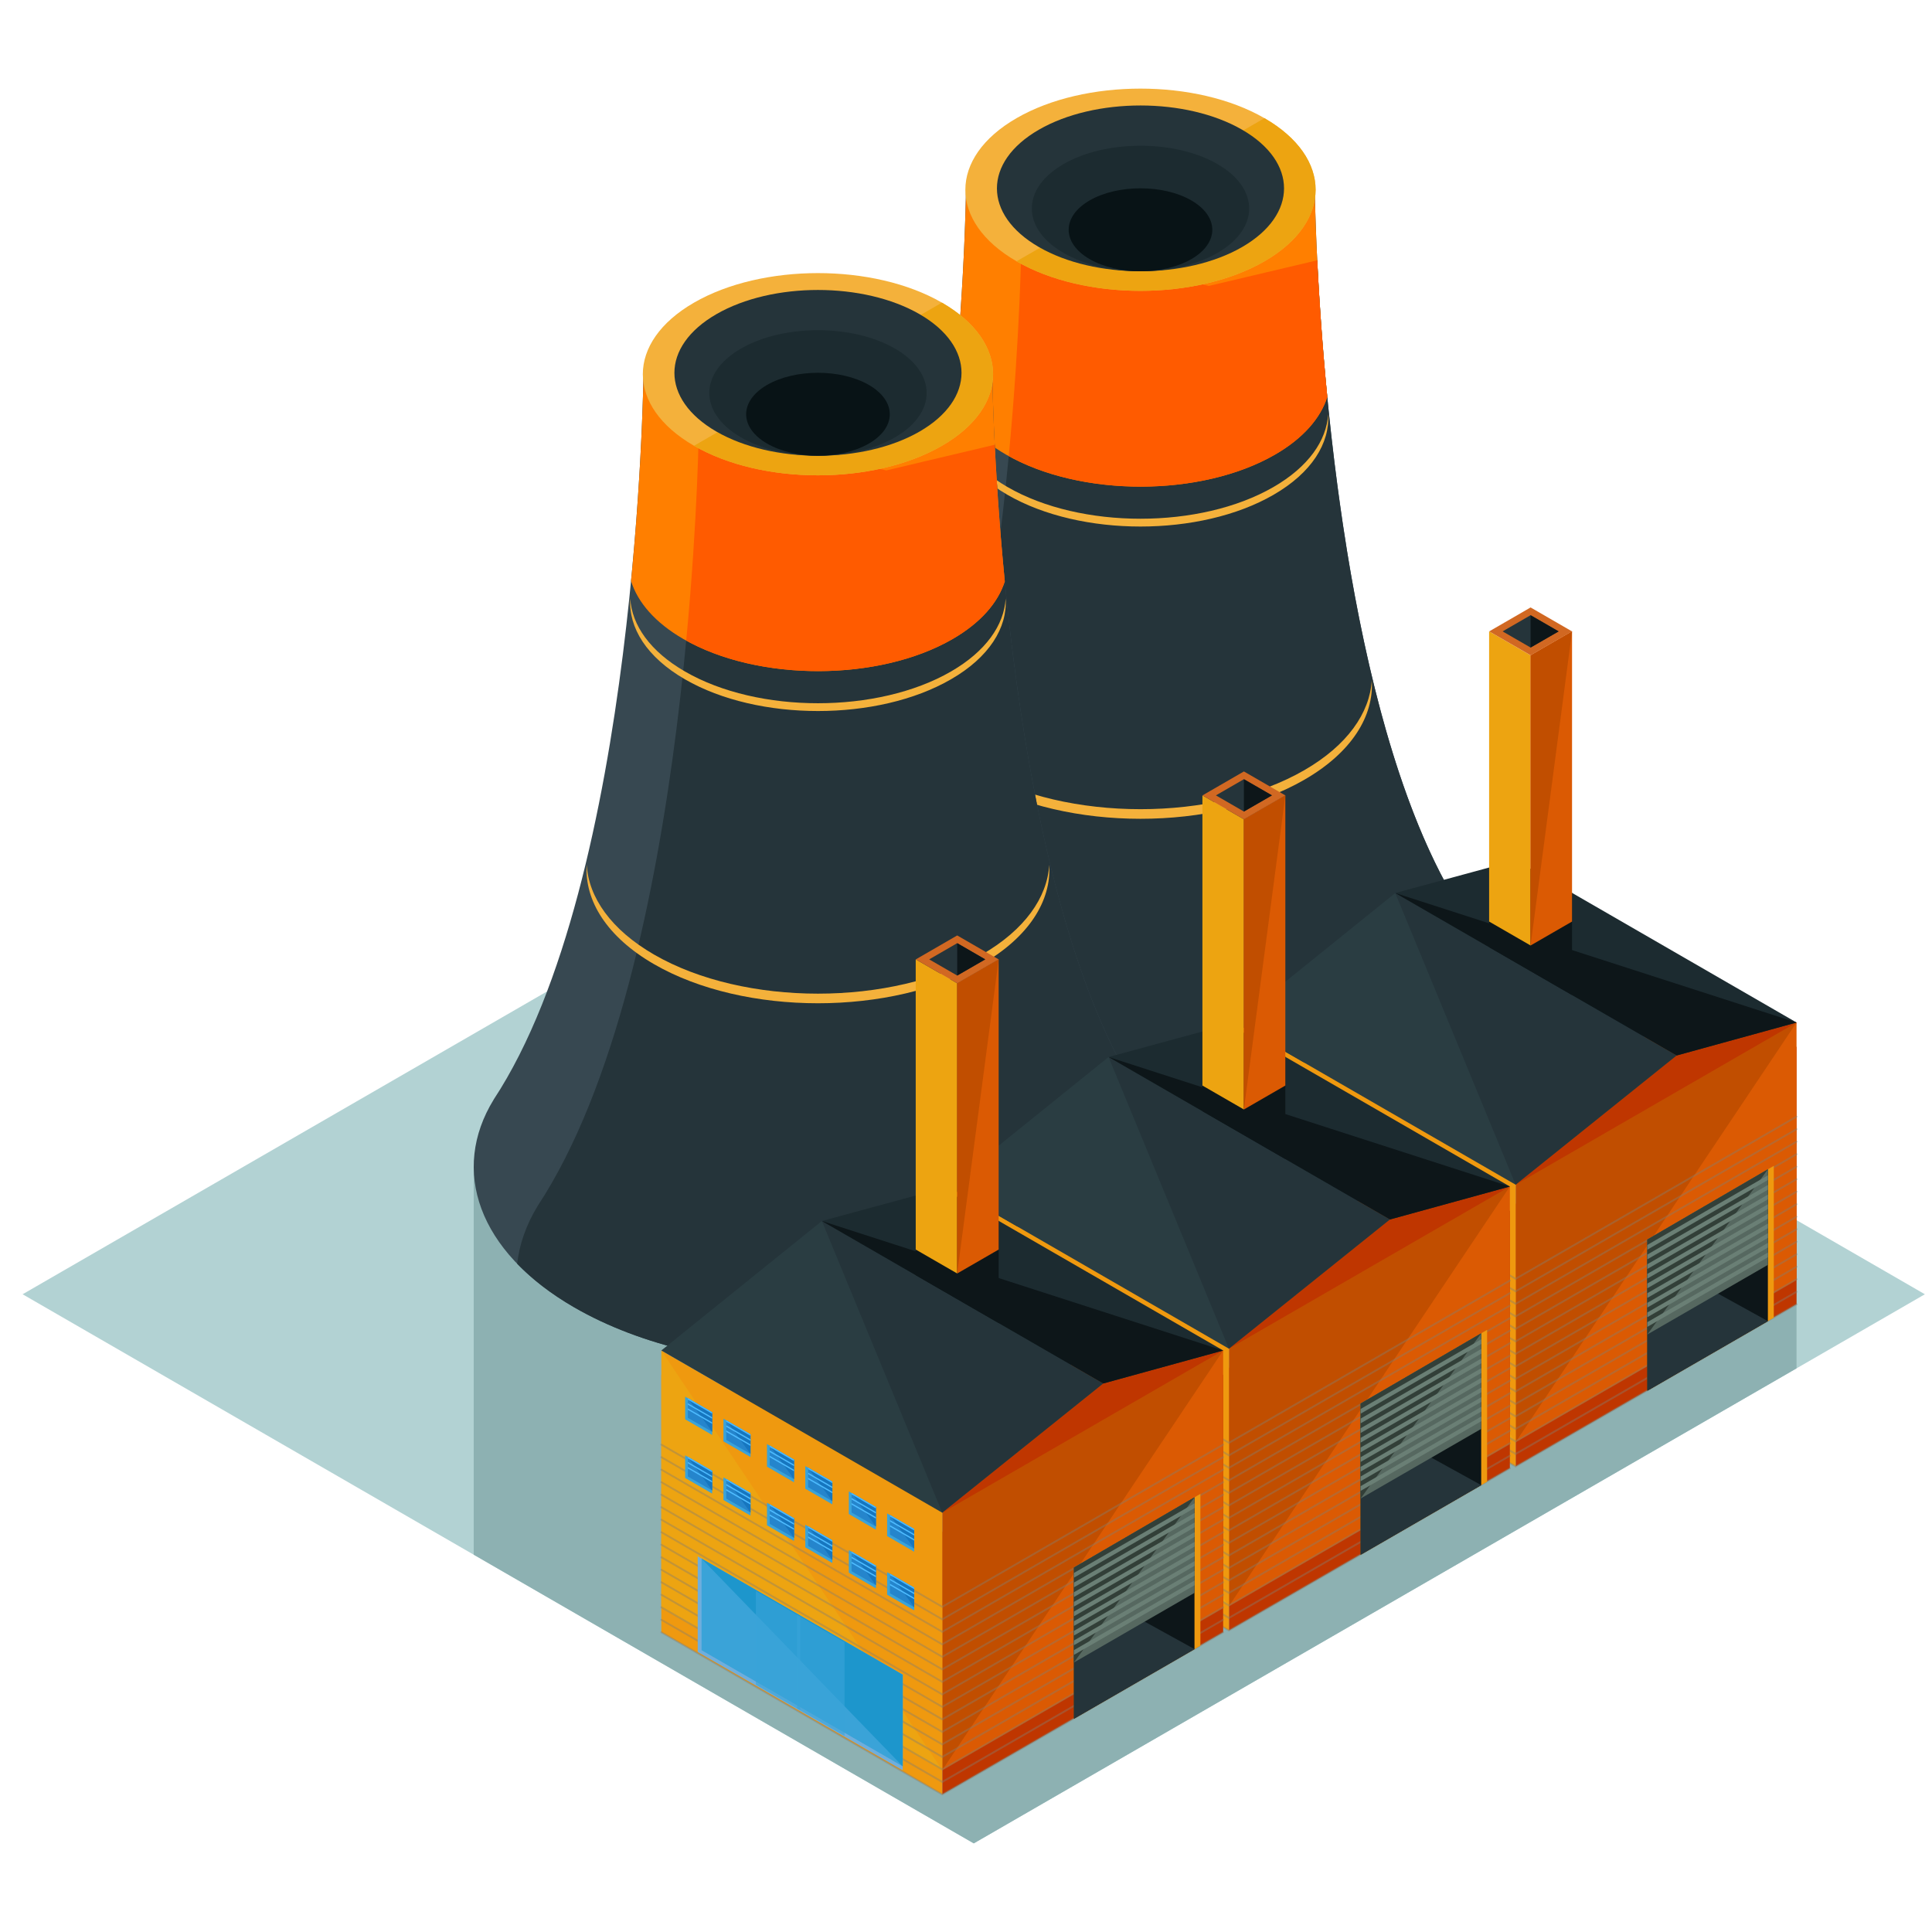 <?xml version="1.0" encoding="utf-8"?>
<!-- Generator: Adobe Illustrator 16.0.0, SVG Export Plug-In . SVG Version: 6.00 Build 0)  -->
<!DOCTYPE svg PUBLIC "-//W3C//DTD SVG 1.1//EN" "http://www.w3.org/Graphics/SVG/1.1/DTD/svg11.dtd">
<svg version="1.1" id="Layer_1" xmlns="http://www.w3.org/2000/svg" xmlns:xlink="http://www.w3.org/1999/xlink" x="0px" y="0px"
	 width="130px" height="130px" viewBox="0 0 130 130" enable-background="new 0 0 130 130" xml:space="preserve">
<g>
	<polygon fill="#B2D2D3" points="65.522,50.132 1.521,87.088 65.522,124.037 129.521,87.088 	"/>
	<polygon fill="#8DB1B2" points="31.875,78.682 31.875,104.612 65.522,124.037 120.885,92.074 120.885,82.101 114.963,78.682 	"/>
	<g>
		<path fill="#374851" d="M98.192,61.013c-9.393-15.071-9.722-48.246-9.722-48.246l-11.735,2.777l-11.736-2.777
			c0,0-0.335,34.02-10.08,48.808l0.001,0.002c-2.903,4.724-1.098,10.216,5.424,13.98c9.016,5.211,23.776,5.211,32.8,0
			C99.92,71.643,101.602,65.856,98.192,61.013z"/>
		<path fill="#25343A" d="M98.192,61.013c-7.207-11.564-9.078-33.785-9.559-43.5l-7.293,1.725l-12.615-2.984
			c0,0-0.362,36.564-10.836,52.463h0.002c-0.776,1.264-1.24,2.578-1.39,3.902c1.017,1.055,2.295,2.045,3.842,2.938
			c9.016,5.211,23.776,5.211,32.8,0C99.92,71.643,101.602,65.856,98.192,61.013z"/>
		<path fill="#FF7F00" d="M88.471,12.767l-11.735,2.777l-11.736-2.777c0,0-0.06,5.93-0.836,13.912
			c0.444,1.434,1.614,2.805,3.525,3.908c4.98,2.877,13.125,2.877,18.106,0c1.896-1.095,3.064-2.456,3.516-3.88
			C88.529,18.71,88.471,12.767,88.471,12.767z"/>
		<path fill="#FF5B00" d="M89.301,26.601c-0.031-0.311-0.061-0.618-0.088-0.922c-0.012-0.131-0.023-0.262-0.035-0.391
			c-0.029-0.316-0.057-0.63-0.082-0.939c-0.013-0.136-0.024-0.27-0.035-0.404c-0.024-0.301-0.049-0.598-0.071-0.891
			c-0.011-0.135-0.021-0.266-0.03-0.397c-0.023-0.283-0.043-0.563-0.063-0.84c-0.009-0.122-0.018-0.242-0.026-0.362
			c-0.017-0.229-0.03-0.455-0.046-0.676c-0.01-0.149-0.02-0.295-0.029-0.441c-0.014-0.221-0.028-0.437-0.041-0.648
			c-0.006-0.111-0.012-0.223-0.02-0.33c-0.015-0.246-0.028-0.484-0.041-0.719c-0.007-0.113-0.012-0.224-0.019-0.334
			c-0.012-0.223-0.023-0.441-0.034-0.653c-0.002-0.046-0.005-0.097-0.007-0.14l-7.293,1.725l-12.615-2.984
			c0,0-0.061,6.115-0.849,14.432c4.993,2.773,12.997,2.744,17.918-0.098c1.896-1.095,3.064-2.456,3.516-3.88
			C89.307,26.671,89.304,26.636,89.301,26.601z"/>
		<path fill="#F4B13B" d="M85.082,7.951c-4.589-2.651-12.093-2.651-16.681,0c-4.592,2.647-4.592,6.982,0,9.631
			c4.588,2.651,12.092,2.651,16.681,0C89.672,14.934,89.672,10.599,85.082,7.951z"/>
		<path fill="#F4B13B" d="M85.688,32.771c-4.922,2.845-12.973,2.845-17.894,0c-2.348-1.354-3.572-3.119-3.683-4.901
			c-0.12,1.957,1.104,3.94,3.683,5.427c4.921,2.843,12.972,2.843,17.894,0c2.576-1.486,3.801-3.47,3.681-5.427
			C89.261,29.652,88.035,31.418,85.688,32.771z"/>
		<path fill="#F4B13B" d="M87.768,51.821c-6.064,3.503-15.986,3.503-22.052,0c-2.894-1.67-4.403-3.846-4.538-6.045
			c-0.148,2.414,1.361,4.859,4.538,6.691c6.065,3.504,15.987,3.504,22.052,0c3.176-1.832,4.686-4.277,4.536-6.691
			C92.169,47.976,90.66,50.151,87.768,51.821z"/>
		<path fill="#EDA411" d="M68.401,17.582c4.588,2.651,12.092,2.651,16.681,0c4.59-2.648,4.59-6.983,0-9.631"/>
		<path fill="#25343A" d="M83.578,8.728c-3.762-2.174-9.912-2.174-13.674,0c-3.764,2.17-3.764,5.723,0,7.895
			c3.762,2.172,9.912,2.172,13.674,0C87.341,14.45,87.341,10.897,83.578,8.728z"/>
		<path fill="#1C2B30" d="M81.919,11.04c-2.849-1.646-7.508-1.646-10.355,0c-2.848,1.643-2.848,4.334,0,5.978
			c2.848,1.645,7.507,1.645,10.355,0C84.767,15.374,84.767,12.683,81.919,11.04z"/>
		<path fill="#081316" d="M80.162,13.485c-1.883-1.086-4.96-1.086-6.842,0c-1.882,1.088-1.882,2.863,0,3.951
			c1.882,1.086,4.959,1.086,6.842,0C82.044,16.349,82.044,14.573,80.162,13.485z"/>
	</g>
	<g>
		<path fill="#374851" d="M76.49,73.427c-9.393-15.072-9.722-48.246-9.722-48.246l-11.734,2.777l-11.737-2.777
			c0,0-0.335,34.019-10.08,48.807l0.001,0.002c-2.903,4.724-1.097,10.217,5.424,13.98c9.016,5.211,23.776,5.211,32.8,0
			C78.219,84.056,79.9,78.271,76.49,73.427z"/>
		<path fill="#25343A" d="M76.49,73.427c-7.207-11.564-9.078-33.785-9.559-43.502l-7.293,1.727l-12.615-2.985
			c0,0-0.362,36.565-10.836,52.463h0.002c-0.776,1.265-1.24,2.579-1.389,3.903c1.016,1.054,2.294,2.045,3.841,2.938
			c9.016,5.211,23.776,5.211,32.8,0C78.219,84.056,79.9,78.271,76.49,73.427z"/>
		<path fill="#FF7F00" d="M66.769,25.181l-11.734,2.777l-11.737-2.777c0,0-0.059,5.93-0.836,13.911
			c0.444,1.435,1.615,2.806,3.525,3.909c4.98,2.877,13.126,2.877,18.106,0c1.897-1.096,3.064-2.457,3.516-3.881
			C66.828,31.124,66.769,25.181,66.769,25.181z"/>
		<path fill="#FF5B00" d="M67.599,39.015c-0.031-0.312-0.061-0.619-0.087-0.923c-0.013-0.13-0.024-0.261-0.036-0.391
			c-0.029-0.315-0.057-0.63-0.082-0.938c-0.013-0.137-0.024-0.271-0.035-0.404c-0.024-0.301-0.048-0.598-0.071-0.891
			c-0.011-0.135-0.02-0.266-0.03-0.398c-0.022-0.283-0.043-0.563-0.063-0.84c-0.008-0.121-0.018-0.242-0.026-0.361
			c-0.016-0.23-0.03-0.455-0.046-0.676c-0.01-0.15-0.019-0.296-0.029-0.441c-0.014-0.221-0.027-0.438-0.041-0.649
			c-0.006-0.11-0.012-0.222-0.019-0.33c-0.016-0.247-0.029-0.484-0.041-0.718c-0.007-0.113-0.012-0.225-0.02-0.334
			c-0.012-0.224-0.022-0.441-0.034-0.654c-0.002-0.046-0.005-0.096-0.007-0.141l-7.293,1.727l-12.615-2.985
			c0,0-0.061,6.116-0.849,14.433c4.993,2.773,12.997,2.744,17.918-0.098c1.897-1.096,3.064-2.457,3.516-3.881
			C67.604,39.085,67.602,39.049,67.599,39.015z"/>
		<path fill="#F4B13B" d="M63.38,20.364c-4.588-2.65-12.093-2.65-16.681,0c-4.592,2.648-4.592,6.982,0,9.631
			c4.588,2.651,12.093,2.651,16.681,0C67.97,27.347,67.97,23.013,63.38,20.364z"/>
		<path fill="#F4B13B" d="M63.987,45.185c-4.923,2.846-12.974,2.846-17.895,0c-2.348-1.354-3.572-3.119-3.683-4.902
			c-0.12,1.959,1.105,3.941,3.683,5.428c4.921,2.844,12.972,2.844,17.895,0c2.575-1.486,3.801-3.469,3.681-5.428
			C67.559,42.065,66.333,43.831,63.987,45.185z"/>
		<path fill="#F4B13B" d="M66.066,64.233c-6.065,3.504-15.987,3.504-22.053,0c-2.893-1.669-4.403-3.844-4.537-6.043
			c-0.149,2.414,1.361,4.858,4.537,6.69c6.065,3.503,15.987,3.503,22.053,0c3.175-1.832,4.685-4.276,4.535-6.69
			C70.468,60.39,68.958,62.564,66.066,64.233z"/>
		<path fill="#EDA411" d="M46.699,29.995c4.588,2.651,12.093,2.651,16.681,0c4.59-2.648,4.59-6.982,0-9.631"/>
		<path fill="#25343A" d="M61.877,21.141c-3.762-2.173-9.913-2.173-13.675,0c-3.763,2.171-3.763,5.724,0,7.896
			c3.762,2.172,9.913,2.172,13.675,0S65.639,23.312,61.877,21.141z"/>
		<path fill="#1C2B30" d="M60.217,23.453c-2.849-1.646-7.507-1.646-10.355,0c-2.848,1.644-2.848,4.334,0,5.978
			c2.849,1.645,7.507,1.645,10.355,0C63.064,27.787,63.064,25.097,60.217,23.453z"/>
		<path fill="#081316" d="M58.46,25.899c-1.883-1.087-4.96-1.087-6.842,0s-1.882,2.863,0,3.95s4.959,1.087,6.842,0
			C60.342,28.763,60.342,26.986,58.46,25.899z"/>
	</g>
	<g>
		<g>
			<g>
				<g>
					<g>
						<g>
							<g>
								<g>
									<polygon fill="#BF3600" points="120.885,87.761 101.985,98.674 101.985,81.013 112.819,68.903 120.885,70.439 									"/>
									<polygon fill="#EF990F" points="101.985,74.749 83.082,70.439 83.082,87.761 101.985,98.674 									"/>
									<polygon fill="#DB5A03" points="120.885,86.123 101.985,97.036 101.985,85.981 112.819,67.265 120.885,68.802 									"/>
									<polyline fill="#C14E00" points="101.985,97.036 101.985,79.717 112.819,67.265 120.885,68.802 									"/>
									<polyline fill="#BF3600" points="101.985,79.717 112.819,71.021 120.885,68.802 									"/>
									<polygon fill="#EDA411" points="101.985,85.981 83.082,68.802 83.082,86.123 101.985,97.036 									"/>
									<polyline fill="#EF990F" points="101.985,97.036 101.985,79.717 83.082,68.802 									"/>
									<polygon fill="#2A3D42" points="112.819,67.265 93.884,60.09 83.082,68.802 101.985,79.717 									"/>
									<polyline fill="#25343A" points="101.985,79.717 112.819,71.021 93.884,60.09 									"/>
									<polygon fill="#1C2B30" points="93.884,60.09 101.985,57.889 120.885,68.802 112.819,71.021 									"/>
									<polygon fill="#0D1619" points="100.199,58.374 100.199,63.735 105.779,66.958 105.779,60.08 101.985,57.889 									"/>
									<polyline fill="#0D1619" points="120.885,68.802 112.819,71.021 93.884,60.09 									"/>
								</g>
							</g>
						</g>
						<g opacity="0.4">
							<g>
								<g>
									<line fill="#847D6F" x1="120.885" y1="81.026" x2="101.985" y2="91.94"/>
									<path fill="#847D6F" d="M101.985,92.002c-0.022,0-0.044-0.011-0.054-0.03c-0.019-0.029-0.009-0.068,0.021-0.084
										l18.903-10.914c0.029-0.016,0.068-0.009,0.086,0.024c0.016,0.028,0.005,0.067-0.024,0.084l-18.9,10.913
										C102.006,92,101.995,92.002,101.985,92.002z"/>
								</g>
								<g>
									<line fill="#847D6F" x1="83.082" y1="81.026" x2="101.985" y2="91.94"/>
									<path fill="#847D6F" d="M101.985,92.002c-0.011,0-0.022-0.002-0.033-0.007L83.05,81.082
										c-0.028-0.017-0.038-0.056-0.021-0.084c0.018-0.033,0.056-0.04,0.086-0.024l18.902,10.914
										c0.028,0.016,0.04,0.055,0.021,0.084C102.027,91.991,102.006,92.002,101.985,92.002z"/>
								</g>
							</g>
							<g>
								<g>
									<g>
										<line fill="#847D6F" x1="120.885" y1="87.761" x2="101.985" y2="98.674"/>
										<path fill="#847D6F" d="M101.985,98.733c-0.022,0-0.044-0.008-0.054-0.029c-0.019-0.028-0.009-0.066,0.021-0.084
											l18.903-10.912c0.029-0.018,0.068-0.008,0.086,0.021c0.016,0.029,0.005,0.07-0.024,0.088l-18.9,10.912
											C102.006,98.731,101.995,98.733,101.985,98.733z"/>
									</g>
									<g>
										<line fill="#847D6F" x1="83.082" y1="87.761" x2="101.985" y2="98.674"/>
										<path fill="#847D6F" d="M101.985,98.733c-0.011,0-0.022-0.002-0.033-0.004L83.05,87.817
											c-0.028-0.018-0.038-0.059-0.021-0.088c0.018-0.029,0.056-0.039,0.086-0.021l18.902,10.912
											c0.028,0.018,0.04,0.056,0.021,0.084C102.027,98.726,102.006,98.733,101.985,98.733z"/>
									</g>
								</g>
								<g>
									<g>
										<line fill="#847D6F" x1="120.885" y1="86.92" x2="101.985" y2="97.833"/>
										<path fill="#847D6F" d="M101.985,97.896c-0.022,0-0.044-0.011-0.054-0.033c-0.019-0.028-0.009-0.067,0.021-0.086
											l18.903-10.91c0.029-0.016,0.068-0.008,0.086,0.022c0.016,0.027,0.005,0.07-0.024,0.085l-18.9,10.914
											C102.006,97.892,101.995,97.896,101.985,97.896z"/>
									</g>
									<g>
										<line fill="#847D6F" x1="83.082" y1="86.92" x2="101.985" y2="97.833"/>
										<path fill="#847D6F" d="M101.985,97.896c-0.011,0-0.022-0.004-0.033-0.008L83.05,86.974
											c-0.028-0.015-0.038-0.058-0.021-0.085c0.018-0.03,0.056-0.038,0.086-0.022l18.902,10.91
											c0.028,0.019,0.04,0.058,0.021,0.086C102.027,97.885,102.006,97.896,101.985,97.896z"/>
									</g>
								</g>
								<g>
									<g>
										<line fill="#847D6F" x1="120.885" y1="86.078" x2="101.985" y2="96.991"/>
										<path fill="#847D6F" d="M101.985,97.052c-0.022,0-0.044-0.011-0.054-0.029c-0.019-0.031-0.009-0.068,0.021-0.086
											l18.903-10.912c0.029-0.018,0.068-0.01,0.086,0.021c0.016,0.031,0.005,0.069-0.024,0.088l-18.9,10.909
											C102.006,97.05,101.995,97.052,101.985,97.052z"/>
									</g>
									<g>
										<line fill="#847D6F" x1="83.082" y1="86.078" x2="101.985" y2="96.991"/>
										<path fill="#847D6F" d="M101.985,97.052c-0.011,0-0.022-0.002-0.033-0.009L83.05,86.134
											c-0.028-0.019-0.038-0.057-0.021-0.088c0.018-0.031,0.056-0.039,0.086-0.021l18.902,10.912
											c0.028,0.018,0.04,0.055,0.021,0.086C102.027,97.041,102.006,97.052,101.985,97.052z"/>
									</g>
								</g>
								<g>
									<g>
										<line fill="#847D6F" x1="120.885" y1="85.235" x2="101.985" y2="96.147"/>
										<path fill="#847D6F" d="M101.985,96.212c-0.022,0-0.044-0.01-0.054-0.031c-0.019-0.03-0.009-0.068,0.021-0.088
											l18.903-10.91c0.029-0.016,0.068-0.008,0.086,0.021c0.016,0.029,0.005,0.07-0.024,0.088l-18.9,10.911
											C102.006,96.21,101.995,96.212,101.985,96.212z"/>
									</g>
									<g>
										<line fill="#847D6F" x1="83.082" y1="85.235" x2="101.985" y2="96.147"/>
										<path fill="#847D6F" d="M101.985,96.212c-0.011,0-0.022-0.002-0.033-0.009L83.05,85.292
											c-0.028-0.018-0.038-0.059-0.021-0.088c0.018-0.029,0.056-0.037,0.086-0.021l18.902,10.91
											c0.028,0.02,0.04,0.058,0.021,0.088C102.027,96.202,102.006,96.212,101.985,96.212z"/>
									</g>
								</g>
								<g>
									<g>
										<line fill="#847D6F" x1="120.885" y1="84.395" x2="101.985" y2="95.306"/>
										<path fill="#847D6F" d="M101.985,95.37c-0.022,0-0.044-0.012-0.054-0.031c-0.019-0.033-0.009-0.067,0.021-0.088
											l18.903-10.908c0.029-0.021,0.068-0.01,0.086,0.021c0.016,0.031,0.005,0.068-0.024,0.087l-18.9,10.91
											C102.006,95.368,101.995,95.37,101.985,95.37z"/>
									</g>
									<g>
										<line fill="#847D6F" x1="83.082" y1="84.395" x2="101.985" y2="95.306"/>
										<path fill="#847D6F" d="M101.985,95.37c-0.011,0-0.022-0.002-0.033-0.01L83.05,84.45
											c-0.028-0.019-0.038-0.056-0.021-0.087c0.018-0.03,0.056-0.041,0.086-0.021l18.902,10.908
											c0.028,0.021,0.04,0.055,0.021,0.088C102.027,95.358,102.006,95.37,101.985,95.37z"/>
									</g>
								</g>
								<g>
									<g>
										<line fill="#847D6F" x1="120.885" y1="83.554" x2="101.985" y2="94.466"/>
										<path fill="#847D6F" d="M101.985,94.53c-0.022,0-0.044-0.013-0.054-0.033c-0.019-0.029-0.009-0.068,0.021-0.086
											l18.903-10.912c0.029-0.018,0.068-0.008,0.086,0.023c0.016,0.028,0.005,0.066-0.024,0.084l-18.9,10.913
											C102.006,94.523,101.995,94.53,101.985,94.53z"/>
									</g>
									<g>
										<line fill="#847D6F" x1="83.082" y1="83.554" x2="101.985" y2="94.466"/>
										<path fill="#847D6F" d="M101.985,94.53c-0.011,0-0.022-0.007-0.033-0.011L83.05,83.606
											c-0.028-0.018-0.038-0.056-0.021-0.084c0.018-0.031,0.056-0.041,0.086-0.023l18.902,10.912
											c0.028,0.018,0.04,0.057,0.021,0.086C102.027,94.518,102.006,94.53,101.985,94.53z"/>
									</g>
								</g>
								<g>
									<g>
										<line fill="#847D6F" x1="120.885" y1="82.712" x2="101.985" y2="93.624"/>
										<path fill="#847D6F" d="M101.985,93.687c-0.022,0-0.044-0.012-0.054-0.031c-0.019-0.031-0.009-0.066,0.021-0.086
											l18.903-10.914c0.029-0.016,0.068-0.006,0.086,0.026c0.016,0.03,0.005,0.065-0.024,0.086l-18.9,10.911
											C102.006,93.683,101.995,93.687,101.985,93.687z"/>
									</g>
									<g>
										<line fill="#847D6F" x1="83.082" y1="82.712" x2="101.985" y2="93.624"/>
										<path fill="#847D6F" d="M101.985,93.687c-0.011,0-0.022-0.004-0.033-0.008L83.05,82.768
											c-0.028-0.021-0.038-0.056-0.021-0.086c0.018-0.032,0.056-0.042,0.086-0.026l18.902,10.914
											c0.028,0.02,0.04,0.055,0.021,0.086C102.027,93.675,102.006,93.687,101.985,93.687z"/>
									</g>
								</g>
								<g>
									<g>
										<line fill="#847D6F" x1="120.885" y1="81.87" x2="101.985" y2="92.782"/>
										<path fill="#847D6F" d="M101.985,92.845c-0.022,0-0.044-0.011-0.054-0.031c-0.019-0.029-0.009-0.07,0.021-0.086
											l18.903-10.912c0.029-0.017,0.068-0.007,0.086,0.023c0.016,0.029,0.005,0.066-0.024,0.086l-18.9,10.909
											C102.006,92.842,101.995,92.845,101.985,92.845z"/>
									</g>
									<g>
										<line fill="#847D6F" x1="83.082" y1="81.87" x2="101.985" y2="92.782"/>
										<path fill="#847D6F" d="M101.985,92.845c-0.011,0-0.022-0.003-0.033-0.011L83.05,81.925
											c-0.028-0.02-0.038-0.057-0.021-0.086c0.018-0.03,0.056-0.04,0.086-0.023l18.902,10.912
											c0.028,0.016,0.04,0.057,0.021,0.086C102.027,92.834,102.006,92.845,101.985,92.845z"/>
									</g>
								</g>
								<g>
									<g>
										<line fill="#847D6F" x1="120.885" y1="80.187" x2="101.985" y2="91.097"/>
										<path fill="#847D6F" d="M101.985,91.162c-0.022,0-0.044-0.01-0.054-0.032c-0.019-0.029-0.009-0.07,0.021-0.085
											l18.903-10.914c0.029-0.014,0.068-0.006,0.086,0.025c0.016,0.028,0.005,0.067-0.024,0.085l-18.9,10.911
											C102.006,91.158,101.995,91.162,101.985,91.162z"/>
									</g>
									<g>
										<line fill="#847D6F" x1="83.082" y1="80.187" x2="101.985" y2="91.097"/>
										<path fill="#847D6F" d="M101.985,91.162c-0.011,0-0.022-0.004-0.033-0.01L83.05,80.241
											c-0.028-0.018-0.038-0.057-0.021-0.085c0.018-0.031,0.056-0.039,0.086-0.025l18.902,10.914
											c0.028,0.015,0.04,0.056,0.021,0.085C102.027,91.152,102.006,91.162,101.985,91.162z"/>
									</g>
								</g>
								<g>
									<g>
										<line fill="#847D6F" x1="120.885" y1="79.345" x2="101.985" y2="90.257"/>
										<path fill="#847D6F" d="M101.985,90.319c-0.022,0-0.044-0.01-0.054-0.029c-0.019-0.031-0.009-0.07,0.021-0.085
											l18.903-10.913c0.029-0.018,0.068-0.01,0.086,0.021c0.016,0.031,0.005,0.068-0.024,0.085l-18.9,10.914
											C102.006,90.317,101.995,90.319,101.985,90.319z"/>
									</g>
									<g>
										<line fill="#847D6F" x1="83.082" y1="79.345" x2="101.985" y2="90.257"/>
										<path fill="#847D6F" d="M101.985,90.319c-0.011,0-0.022-0.002-0.033-0.007L83.05,79.398
											c-0.028-0.017-0.038-0.054-0.021-0.085c0.018-0.031,0.056-0.039,0.086-0.021l18.902,10.913
											c0.028,0.015,0.04,0.054,0.021,0.085C102.027,90.31,102.006,90.319,101.985,90.319z"/>
									</g>
								</g>
								<g>
									<g>
										<line fill="#847D6F" x1="120.885" y1="78.503" x2="101.985" y2="89.415"/>
										<path fill="#847D6F" d="M101.985,89.479c-0.022,0-0.044-0.015-0.054-0.03c-0.019-0.031-0.009-0.07,0.021-0.088
											l18.903-10.911c0.029-0.019,0.068-0.006,0.086,0.024c0.016,0.027,0.005,0.066-0.024,0.085l-18.9,10.911
											C102.006,89.475,101.995,89.479,101.985,89.479z"/>
									</g>
									<g>
										<line fill="#847D6F" x1="83.082" y1="78.503" x2="101.985" y2="89.415"/>
										<path fill="#847D6F" d="M101.985,89.479c-0.011,0-0.022-0.004-0.033-0.009L83.05,78.559
											c-0.028-0.019-0.038-0.058-0.021-0.085c0.018-0.03,0.056-0.043,0.086-0.024l18.902,10.911
											c0.028,0.018,0.04,0.057,0.021,0.088C102.027,89.464,102.006,89.479,101.985,89.479z"/>
									</g>
								</g>
								<g>
									<g>
										<line fill="#847D6F" x1="120.885" y1="77.659" x2="101.985" y2="88.573"/>
										<path fill="#847D6F" d="M101.985,88.636c-0.022,0-0.044-0.012-0.054-0.032c-0.019-0.03-0.009-0.065,0.021-0.082
											l18.903-10.915c0.029-0.016,0.068-0.007,0.086,0.023c0.016,0.029,0.005,0.068-0.024,0.086l-18.9,10.913
											C102.006,88.634,101.995,88.636,101.985,88.636z"/>
									</g>
									<g>
										<line fill="#847D6F" x1="83.082" y1="77.659" x2="101.985" y2="88.573"/>
										<path fill="#847D6F" d="M101.985,88.636c-0.011,0-0.022-0.002-0.033-0.007L83.05,77.716
											c-0.028-0.018-0.038-0.057-0.021-0.086c0.018-0.03,0.056-0.039,0.086-0.023l18.902,10.915
											c0.028,0.017,0.04,0.052,0.021,0.082C102.027,88.624,102.006,88.636,101.985,88.636z"/>
									</g>
								</g>
								<g>
									<g>
										<line fill="#847D6F" x1="120.885" y1="76.819" x2="101.985" y2="87.731"/>
										<path fill="#847D6F" d="M101.985,87.795c-0.022,0-0.044-0.011-0.054-0.032c-0.019-0.029-0.009-0.068,0.021-0.084
											l18.903-10.912c0.029-0.02,0.068-0.008,0.086,0.02c0.016,0.031,0.005,0.072-0.024,0.086l-18.9,10.912
											C102.006,87.791,101.995,87.795,101.985,87.795z"/>
									</g>
									<g>
										<line fill="#847D6F" x1="83.082" y1="76.819" x2="101.985" y2="87.731"/>
										<path fill="#847D6F" d="M101.985,87.795c-0.011,0-0.022-0.004-0.033-0.011L83.05,76.872
											c-0.028-0.014-0.038-0.055-0.021-0.086c0.018-0.027,0.056-0.039,0.086-0.02l18.902,10.912
											c0.028,0.016,0.04,0.055,0.021,0.084C102.027,87.784,102.006,87.795,101.985,87.795z"/>
									</g>
								</g>
								<g>
									<g>
										<line fill="#847D6F" x1="120.885" y1="75.978" x2="101.985" y2="86.89"/>
										<path fill="#847D6F" d="M101.985,86.954c-0.022,0-0.044-0.014-0.054-0.031c-0.019-0.033-0.009-0.068,0.021-0.085
											l18.903-10.913c0.029-0.018,0.068-0.009,0.086,0.021c0.016,0.029,0.005,0.068-0.024,0.087l-18.9,10.911
											C102.006,86.952,101.995,86.954,101.985,86.954z"/>
									</g>
									<g>
										<line fill="#847D6F" x1="83.082" y1="75.978" x2="101.985" y2="86.89"/>
										<path fill="#847D6F" d="M101.985,86.954c-0.011,0-0.022-0.002-0.033-0.01L83.05,76.033
											c-0.028-0.019-0.038-0.058-0.021-0.087c0.018-0.03,0.056-0.039,0.086-0.021l18.902,10.913
											c0.028,0.017,0.04,0.052,0.021,0.085C102.027,86.94,102.006,86.954,101.985,86.954z"/>
									</g>
								</g>
								<g>
									<g>
										<line fill="#847D6F" x1="120.885" y1="75.136" x2="101.985" y2="86.047"/>
										<path fill="#847D6F" d="M101.985,86.112c-0.022,0-0.044-0.014-0.054-0.032c-0.019-0.031-0.009-0.067,0.021-0.085
											l18.903-10.914c0.029-0.016,0.068-0.005,0.086,0.023c0.016,0.029,0.005,0.07-0.024,0.086l-18.9,10.912
											C102.006,86.108,101.995,86.112,101.985,86.112z"/>
									</g>
									<g>
										<line fill="#847D6F" x1="83.082" y1="75.136" x2="101.985" y2="86.047"/>
										<path fill="#847D6F" d="M101.985,86.112c-0.011,0-0.022-0.004-0.033-0.01L83.05,75.19
											c-0.028-0.016-0.038-0.057-0.021-0.086c0.018-0.028,0.056-0.039,0.086-0.023l18.902,10.914
											c0.028,0.018,0.04,0.054,0.021,0.085C102.027,86.099,102.006,86.112,101.985,86.112z"/>
									</g>
								</g>
							</g>
						</g>
						<g>
							<g>
								<polygon fill="#3AA3D8" points="95.698,79.806 97.517,80.86 97.517,79.341 95.698,78.283 								"/>
								<polygon fill="#2585CC" points="95.882,79.704 97.517,80.649 97.517,79.341 95.882,78.393 								"/>
								<polyline fill="#1676BF" points="97.517,80.649 97.517,79.341 95.882,78.393 								"/>
								<polygon fill="#4DBBFF" points="95.882,79.17 97.517,80.113 97.517,80.011 95.882,79.072 								"/>
								<polygon fill="#4DBBFF" points="95.882,78.825 97.517,79.767 97.517,79.669 95.882,78.728 								"/>
								<polygon fill="#4DBBFF" points="95.882,78.483 97.517,79.431 97.517,79.326 95.882,78.384 								"/>
							</g>
							<g>
								<polygon fill="#3AA3D8" points="98.275,81.29 100.097,82.343 100.097,80.823 98.275,79.767 								"/>
								<polygon fill="#2585CC" points="98.464,81.191 100.097,82.134 100.097,80.823 98.464,79.875 								"/>
								<polyline fill="#1676BF" points="100.097,82.134 100.097,80.823 98.464,79.875 								"/>
								<polygon fill="#4DBBFF" points="98.464,80.653 100.097,81.597 100.097,81.495 98.464,80.554 								"/>
								<polygon fill="#4DBBFF" points="98.464,80.31 100.097,81.253 100.097,81.152 98.464,80.21 								"/>
								<polygon fill="#4DBBFF" points="98.464,79.968 100.097,80.912 100.097,80.81 98.464,79.868 								"/>
							</g>
						</g>
						<g>
							<g>
								<polygon fill="#3AA3D8" points="90.191,76.618 92.009,77.673 92.009,76.153 90.191,75.097 								"/>
								<polygon fill="#2585CC" points="90.373,76.52 92.009,77.464 92.009,76.153 90.373,75.206 								"/>
								<polyline fill="#1676BF" points="92.009,77.464 92.009,76.153 90.373,75.206 								"/>
								<polygon fill="#4DBBFF" points="90.373,75.983 92.009,76.924 92.009,76.825 90.373,75.885 								"/>
								<polygon fill="#4DBBFF" points="90.373,75.64 92.009,76.579 92.009,76.481 90.373,75.536 								"/>
								<polygon fill="#4DBBFF" points="90.373,75.298 92.009,76.241 92.009,76.14 90.373,75.196 								"/>
							</g>
							<g>
								<polygon fill="#3AA3D8" points="92.768,78.101 94.589,79.156 94.589,77.635 92.768,76.579 								"/>
								<polygon fill="#2585CC" points="92.956,78.004 94.589,78.946 94.589,77.635 92.956,76.689 								"/>
								<polyline fill="#1676BF" points="94.589,78.946 94.589,77.635 92.956,76.689 								"/>
								<polygon fill="#4DBBFF" points="92.956,77.466 94.589,78.407 94.589,78.308 92.956,77.364 								"/>
								<polygon fill="#4DBBFF" points="92.956,77.122 94.589,78.065 94.589,77.965 92.956,77.022 								"/>
								<polygon fill="#4DBBFF" points="92.956,76.782 94.589,77.725 94.589,77.622 92.956,76.682 								"/>
							</g>
						</g>
						<g>
							<g>
								<polygon fill="#3AA3D8" points="84.684,73.431 86.502,74.484 86.502,72.965 84.684,71.911 								"/>
								<polygon fill="#2585CC" points="84.866,73.335 86.502,74.277 86.502,72.965 84.866,72.019 								"/>
								<polyline fill="#1676BF" points="86.502,74.277 86.502,72.965 84.866,72.019 								"/>
								<polygon fill="#4DBBFF" points="84.866,72.796 86.502,73.737 86.502,73.641 84.866,72.696 								"/>
								<polygon fill="#4DBBFF" points="84.866,72.449 86.502,73.392 86.502,73.294 84.866,72.351 								"/>
								<polygon fill="#4DBBFF" points="84.866,72.11 86.502,73.052 86.502,72.954 84.866,72.007 								"/>
							</g>
							<g>
								<polygon fill="#3AA3D8" points="87.261,74.915 89.081,75.967 89.081,74.447 87.261,73.392 								"/>
								<polygon fill="#2585CC" points="87.448,74.817 89.081,75.761 89.081,74.447 87.448,73.503 								"/>
								<polyline fill="#1676BF" points="89.081,75.761 89.081,74.447 87.448,73.503 								"/>
								<polygon fill="#4DBBFF" points="87.448,74.279 89.081,75.22 89.081,75.12 87.448,74.179 								"/>
								<polygon fill="#4DBBFF" points="87.448,73.937 89.081,74.878 89.081,74.778 87.448,73.837 								"/>
								<polygon fill="#4DBBFF" points="87.448,73.597 89.081,74.538 89.081,74.436 87.448,73.495 								"/>
							</g>
						</g>
						<g>
							<g>
								<polygon fill="#3AA3D8" points="95.698,83.753 97.517,84.807 97.517,83.288 95.698,82.231 								"/>
								<polygon fill="#2585CC" points="95.882,83.651 97.517,84.597 97.517,83.288 95.882,82.339 								"/>
								<polyline fill="#1676BF" points="97.517,84.597 97.517,83.288 95.882,82.339 								"/>
								<polygon fill="#4DBBFF" points="95.882,83.117 97.517,84.062 97.517,83.959 95.882,83.019 								"/>
								<polygon fill="#4DBBFF" points="95.882,82.772 97.517,83.715 97.517,83.616 95.882,82.674 								"/>
								<polygon fill="#4DBBFF" points="95.882,82.432 97.517,83.378 97.517,83.273 95.882,82.329 								"/>
							</g>
							<g>
								<polygon fill="#3AA3D8" points="98.275,85.237 100.097,86.289 100.097,84.771 98.275,83.715 								"/>
								<polygon fill="#2585CC" points="98.464,85.138 100.097,86.08 100.097,84.771 98.464,83.821 								"/>
								<polyline fill="#1676BF" points="100.097,86.08 100.097,84.771 98.464,83.821 								"/>
								<polygon fill="#4DBBFF" points="98.464,84.601 100.097,85.542 100.097,85.441 98.464,84.499 								"/>
								<polygon fill="#4DBBFF" points="98.464,84.257 100.097,85.199 100.097,85.101 98.464,84.157 								"/>
								<polygon fill="#4DBBFF" points="98.464,83.915 100.097,84.858 100.097,84.758 98.464,83.817 								"/>
							</g>
						</g>
						<g>
							<g>
								<polygon fill="#3AA3D8" points="90.191,80.564 92.009,81.62 92.009,80.101 90.191,79.044 								"/>
								<polygon fill="#2585CC" points="90.373,80.466 92.009,81.41 92.009,80.101 90.373,79.153 								"/>
								<polyline fill="#1676BF" points="92.009,81.41 92.009,80.101 90.373,79.153 								"/>
								<polygon fill="#4DBBFF" points="90.373,79.931 92.009,80.872 92.009,80.772 90.373,79.832 								"/>
								<polygon fill="#4DBBFF" points="90.373,79.587 92.009,80.527 92.009,80.429 90.373,79.484 								"/>
								<polygon fill="#4DBBFF" points="90.373,79.245 92.009,80.188 92.009,80.087 90.373,79.144 								"/>
							</g>
							<g>
								<polygon fill="#3AA3D8" points="92.768,82.049 94.589,83.103 94.589,81.583 92.768,80.527 								"/>
								<polygon fill="#2585CC" points="92.956,81.951 94.589,82.894 94.589,81.583 92.956,80.638 								"/>
								<polyline fill="#1676BF" points="94.589,82.894 94.589,81.583 92.956,80.638 								"/>
								<polygon fill="#4DBBFF" points="92.956,81.415 94.589,82.355 94.589,82.255 92.956,81.312 								"/>
								<polygon fill="#4DBBFF" points="92.956,81.069 94.589,82.013 94.589,81.912 92.956,80.97 								"/>
								<polygon fill="#4DBBFF" points="92.956,80.728 94.589,81.672 94.589,81.57 92.956,80.63 								"/>
							</g>
						</g>
						<g>
							<g>
								<polygon fill="#3AA3D8" points="84.684,77.378 86.502,78.431 86.502,76.911 84.684,75.856 								"/>
								<polygon fill="#2585CC" points="84.866,77.281 86.502,78.224 86.502,76.911 84.866,75.967 								"/>
								<polyline fill="#1676BF" points="86.502,78.224 86.502,76.911 84.866,75.967 								"/>
								<polygon fill="#4DBBFF" points="84.866,76.743 86.502,77.685 86.502,77.587 84.866,76.644 								"/>
								<polygon fill="#4DBBFF" points="84.866,76.397 86.502,77.339 86.502,77.242 84.866,76.298 								"/>
								<polygon fill="#4DBBFF" points="84.866,76.06 86.502,76.999 86.502,76.901 84.866,75.955 								"/>
							</g>
							<g>
								<polygon fill="#3AA3D8" points="87.261,78.862 89.081,79.915 89.081,78.396 87.261,77.339 								"/>
								<polygon fill="#2585CC" points="87.448,78.765 89.081,79.708 89.081,78.396 87.448,77.45 								"/>
								<polyline fill="#1676BF" points="89.081,79.708 89.081,78.396 87.448,77.45 								"/>
								<polygon fill="#4DBBFF" points="87.448,78.228 89.081,79.166 89.081,79.067 87.448,78.126 								"/>
								<polygon fill="#4DBBFF" points="87.448,77.883 89.081,78.825 89.081,78.726 87.448,77.784 								"/>
								<polygon fill="#4DBBFF" points="87.448,77.544 89.081,78.485 89.081,78.384 87.448,77.442 								"/>
							</g>
						</g>
					</g>
					<g>
						<polygon fill="#EDA411" points="100.199,42.483 102.99,44.095 102.99,63.62 100.199,62.009 						"/>
						<polygon fill="#DB5A03" points="105.779,42.483 102.99,44.095 102.99,63.62 105.779,62.009 						"/>
						<polyline fill="#C14E00" points="105.779,42.483 102.99,44.095 102.99,63.62 						"/>
						<g>
							<polygon fill="#D16822" points="102.99,40.874 105.778,42.485 102.99,44.093 100.204,42.485 							"/>
						</g>
						<g>
							<polygon fill="#25343A" points="102.99,41.396 104.875,42.485 102.99,43.572 101.106,42.485 							"/>
						</g>
						<g>
							<polyline fill="#0D1619" points="102.99,41.396 104.875,42.485 102.99,43.572 							"/>
						</g>
					</g>
				</g>
				<g>
					<polygon fill="#6FAEDD" points="85.529,82.653 85.529,89.088 99.324,97.048 99.324,90.62 					"/>
					<polygon fill="#3AA3D8" points="85.787,88.968 99.324,96.782 99.324,90.62 85.787,82.804 					"/>
					<polyline fill="#1D96CC" points="99.324,96.782 99.324,90.62 85.787,82.804 					"/>
					<polygon opacity="0.6" fill="#3AA3D8" points="89.442,91.294 95.409,94.737 95.409,88.437 89.442,84.99 					"/>
					<polygon opacity="0.6" fill="#3AA3D8" points="92.428,86.702 92.215,86.583 92.215,92.885 92.428,93.009 					"/>
				</g>
			</g>
			<g>
				<polygon fill="#EF990F" points="119.354,78.449 110.843,83.408 110.843,93.581 119.354,88.665 				"/>
				<polygon fill="#0D1619" points="118.957,88.896 110.843,93.581 110.843,83.408 118.957,78.682 				"/>
				<polyline fill="#25343A" points="118.957,88.896 110.843,93.581 110.843,84.419 				"/>
				<polygon fill="#566860" points="118.957,85.11 110.843,89.796 110.843,83.408 118.957,78.682 				"/>
				<polyline fill="#323F38" points="110.843,89.796 110.843,83.408 118.957,78.682 				"/>
				<polygon fill="#6A7F75" points="118.957,84.598 110.843,89.284 110.843,88.966 118.957,84.281 				"/>
				<polygon fill="#6A7F75" points="118.957,83.948 110.843,88.634 110.843,88.316 118.957,83.631 				"/>
				<polygon fill="#6A7F75" points="118.957,83.298 110.843,87.983 110.843,87.667 118.957,82.981 				"/>
				<polygon fill="#6A7F75" points="118.957,82.651 110.843,87.335 110.843,87.017 118.957,82.333 				"/>
				<polygon fill="#6A7F75" points="118.957,82.002 110.843,86.686 110.843,86.367 118.957,81.683 				"/>
				<polygon fill="#6A7F75" points="118.957,81.351 110.843,86.035 110.843,85.718 118.957,81.032 				"/>
				<polygon fill="#6A7F75" points="118.957,80.702 110.843,85.388 110.843,85.067 118.957,80.382 				"/>
				<polygon fill="#6A7F75" points="118.957,80.051 110.843,84.739 110.843,84.419 118.957,79.735 				"/>
				<polygon fill="#6A7F75" points="118.957,79.401 110.843,84.089 110.843,83.771 118.957,79.086 				"/>
			</g>
		</g>
		<g>
			<g>
				<g>
					<g>
						<g>
							<g>
								<g>
									<polygon fill="#BF3600" points="101.595,98.796 82.693,109.709 82.693,92.047 93.527,79.937 101.595,81.475 									"/>
									<polygon fill="#EF990F" points="82.693,85.784 63.791,81.475 63.791,98.796 82.693,109.709 									"/>
									<polygon fill="#DB5A03" points="101.595,97.158 82.693,108.071 82.693,97.017 93.527,78.298 101.595,79.837 									"/>
									<polyline fill="#C14E00" points="82.693,108.071 82.693,90.752 93.527,78.298 101.595,79.837 									"/>
									<polyline fill="#BF3600" points="82.693,90.752 93.527,82.056 101.595,79.837 									"/>
									<polygon fill="#EDA411" points="82.693,97.017 63.791,79.837 63.791,97.158 82.693,108.071 									"/>
									<polyline fill="#EF990F" points="82.693,108.071 82.693,90.752 63.791,79.837 									"/>
									<polygon fill="#2A3D42" points="93.527,78.298 74.593,71.124 63.791,79.837 82.693,90.752 									"/>
									<polyline fill="#25343A" points="82.693,90.752 93.527,82.056 74.593,71.124 									"/>
									<polygon fill="#1C2B30" points="74.593,71.124 82.693,68.924 101.595,79.837 93.527,82.056 									"/>
									<polygon fill="#0D1619" points="80.908,69.409 80.908,74.771 86.488,77.993 86.488,71.114 82.693,68.924 									"/>
									<polyline fill="#0D1619" points="101.595,79.837 93.527,82.056 74.593,71.124 									"/>
								</g>
							</g>
						</g>
						<g opacity="0.4">
							<g>
								<g>
									<line fill="#847D6F" x1="101.595" y1="92.062" x2="82.693" y2="102.976"/>
									<path fill="#847D6F" d="M82.693,103.036c-0.021,0-0.043-0.01-0.054-0.029c-0.018-0.029-0.008-0.068,0.022-0.085
										l18.901-10.913c0.029-0.016,0.068-0.009,0.087,0.024c0.017,0.028,0.006,0.067-0.024,0.084L82.725,103.03
										C82.716,103.035,82.705,103.036,82.693,103.036z"/>
								</g>
								<g>
									<line fill="#847D6F" x1="63.791" y1="92.062" x2="82.693" y2="102.976"/>
									<path fill="#847D6F" d="M82.693,103.036c-0.011,0-0.021-0.001-0.031-0.006L63.76,92.117
										c-0.03-0.017-0.039-0.056-0.022-0.084c0.018-0.033,0.056-0.04,0.087-0.024l18.9,10.913c0.03,0.017,0.041,0.056,0.023,0.085
										C82.736,103.026,82.716,103.036,82.693,103.036z"/>
								</g>
							</g>
							<g>
								<g>
									<g>
										<line fill="#847D6F" x1="101.595" y1="98.796" x2="82.693" y2="109.709"/>
										<path fill="#847D6F" d="M82.693,109.769c-0.021,0-0.043-0.008-0.054-0.029c-0.018-0.029-0.008-0.066,0.022-0.084
											l18.901-10.914c0.029-0.016,0.068-0.006,0.087,0.023c0.017,0.029,0.006,0.07-0.024,0.088l-18.901,10.912
											C82.716,109.767,82.705,109.769,82.693,109.769z"/>
									</g>
									<g>
										<line fill="#847D6F" x1="63.791" y1="98.796" x2="82.693" y2="109.709"/>
										<path fill="#847D6F" d="M82.693,109.769c-0.011,0-0.021-0.002-0.031-0.004L63.76,98.853
											c-0.03-0.018-0.039-0.059-0.022-0.088c0.018-0.029,0.056-0.039,0.087-0.023l18.9,10.914
											c0.03,0.018,0.041,0.055,0.023,0.084C82.736,109.761,82.716,109.769,82.693,109.769z"/>
									</g>
								</g>
								<g>
									<g>
										<line fill="#847D6F" x1="101.595" y1="97.955" x2="82.693" y2="108.867"/>
										<path fill="#847D6F" d="M82.693,108.931c-0.021,0-0.043-0.012-0.054-0.033c-0.018-0.028-0.008-0.067,0.022-0.086
											l18.901-10.91c0.029-0.017,0.068-0.008,0.087,0.021c0.017,0.028,0.006,0.07-0.024,0.086l-18.901,10.913
											C82.716,108.927,82.705,108.931,82.693,108.931z"/>
									</g>
									<g>
										<line fill="#847D6F" x1="63.791" y1="97.955" x2="82.693" y2="108.867"/>
										<path fill="#847D6F" d="M82.693,108.931c-0.011,0-0.021-0.004-0.031-0.009L63.76,98.009
											c-0.03-0.016-0.039-0.058-0.022-0.086c0.018-0.029,0.056-0.038,0.087-0.021l18.9,10.91
											c0.03,0.019,0.041,0.058,0.023,0.086C82.736,108.919,82.716,108.931,82.693,108.931z"/>
									</g>
								</g>
								<g>
									<g>
										<line fill="#847D6F" x1="101.595" y1="97.113" x2="82.693" y2="108.026"/>
										<path fill="#847D6F" d="M82.693,108.087c-0.021,0-0.043-0.011-0.054-0.029c-0.018-0.031-0.008-0.068,0.022-0.086
											l18.901-10.912c0.029-0.018,0.068-0.01,0.087,0.021c0.017,0.031,0.006,0.07-0.024,0.089l-18.901,10.909
											C82.716,108.085,82.705,108.087,82.693,108.087z"/>
									</g>
									<g>
										<line fill="#847D6F" x1="63.791" y1="97.113" x2="82.693" y2="108.026"/>
										<path fill="#847D6F" d="M82.693,108.087c-0.011,0-0.021-0.002-0.031-0.009L63.76,97.169
											c-0.03-0.019-0.039-0.058-0.022-0.089c0.018-0.03,0.056-0.038,0.087-0.021l18.9,10.912
											c0.03,0.018,0.041,0.055,0.023,0.086C82.736,108.076,82.716,108.087,82.693,108.087z"/>
									</g>
								</g>
								<g>
									<g>
										<line fill="#847D6F" x1="101.595" y1="96.271" x2="82.693" y2="107.183"/>
										<path fill="#847D6F" d="M82.693,107.247c-0.021,0-0.043-0.011-0.054-0.031c-0.018-0.031-0.008-0.068,0.022-0.088
											l18.901-10.912c0.029-0.014,0.068-0.006,0.087,0.023c0.017,0.029,0.006,0.07-0.024,0.088l-18.901,10.911
											C82.716,107.245,82.705,107.247,82.693,107.247z"/>
									</g>
									<g>
										<line fill="#847D6F" x1="63.791" y1="96.271" x2="82.693" y2="107.183"/>
										<path fill="#847D6F" d="M82.693,107.247c-0.011,0-0.021-0.002-0.031-0.009L63.76,96.327
											c-0.03-0.018-0.039-0.059-0.022-0.088c0.018-0.029,0.056-0.037,0.087-0.023l18.9,10.912
											c0.03,0.02,0.041,0.057,0.023,0.088C82.736,107.236,82.716,107.247,82.693,107.247z"/>
									</g>
								</g>
								<g>
									<g>
										<line fill="#847D6F" x1="101.595" y1="95.429" x2="82.693" y2="106.341"/>
										<path fill="#847D6F" d="M82.693,106.405c-0.021,0-0.043-0.012-0.054-0.031c-0.018-0.033-0.008-0.068,0.022-0.088
											l18.901-10.91c0.029-0.019,0.068-0.008,0.087,0.022c0.017,0.03,0.006,0.068-0.024,0.087l-18.901,10.91
											C82.716,106.401,82.705,106.405,82.693,106.405z"/>
									</g>
									<g>
										<line fill="#847D6F" x1="63.791" y1="95.429" x2="82.693" y2="106.341"/>
										<path fill="#847D6F" d="M82.693,106.405c-0.011,0-0.021-0.004-0.031-0.01L63.76,95.485
											c-0.03-0.019-0.039-0.057-0.022-0.087c0.018-0.03,0.056-0.041,0.087-0.022l18.9,10.91c0.03,0.02,0.041,0.055,0.023,0.088
											C82.736,106.394,82.716,106.405,82.693,106.405z"/>
									</g>
								</g>
								<g>
									<g>
										<line fill="#847D6F" x1="101.595" y1="94.588" x2="82.693" y2="105.501"/>
										<path fill="#847D6F" d="M82.693,105.565c-0.021,0-0.043-0.012-0.054-0.033c-0.018-0.031-0.008-0.07,0.022-0.086
											l18.901-10.912c0.029-0.019,0.068-0.009,0.087,0.023c0.017,0.027,0.006,0.066-0.024,0.084l-18.901,10.912
											C82.716,105.559,82.705,105.565,82.693,105.565z"/>
									</g>
									<g>
										<line fill="#847D6F" x1="63.791" y1="94.588" x2="82.693" y2="105.501"/>
										<path fill="#847D6F" d="M82.693,105.565c-0.011,0-0.021-0.007-0.031-0.012L63.76,94.642
											c-0.03-0.018-0.039-0.057-0.022-0.084c0.018-0.032,0.056-0.042,0.087-0.023l18.9,10.912
											c0.03,0.016,0.041,0.055,0.023,0.086C82.736,105.554,82.716,105.565,82.693,105.565z"/>
									</g>
								</g>
								<g>
									<g>
										<line fill="#847D6F" x1="101.595" y1="93.747" x2="82.693" y2="104.659"/>
										<path fill="#847D6F" d="M82.693,104.722c-0.021,0-0.043-0.012-0.054-0.031c-0.018-0.031-0.008-0.066,0.022-0.086
											l18.901-10.914c0.029-0.016,0.068-0.006,0.087,0.026c0.017,0.03,0.006,0.065-0.024,0.087l-18.901,10.91
											C82.716,104.718,82.705,104.722,82.693,104.722z"/>
									</g>
									<g>
										<line fill="#847D6F" x1="63.791" y1="93.747" x2="82.693" y2="104.659"/>
										<path fill="#847D6F" d="M82.693,104.722c-0.011,0-0.021-0.004-0.031-0.008L63.76,93.804
											c-0.03-0.021-0.039-0.057-0.022-0.087c0.018-0.032,0.056-0.042,0.087-0.026l18.9,10.914
											c0.03,0.02,0.041,0.055,0.023,0.086C82.736,104.71,82.716,104.722,82.693,104.722z"/>
									</g>
								</g>
								<g>
									<g>
										<line fill="#847D6F" x1="101.595" y1="92.905" x2="82.693" y2="103.817"/>
										<path fill="#847D6F" d="M82.693,103.879c-0.021,0-0.043-0.01-0.054-0.03c-0.018-0.029-0.008-0.07,0.022-0.086
											l18.901-10.912c0.029-0.017,0.068-0.008,0.087,0.023c0.017,0.029,0.006,0.066-0.024,0.086l-18.901,10.909
											C82.716,103.876,82.705,103.879,82.693,103.879z"/>
									</g>
									<g>
										<line fill="#847D6F" x1="63.791" y1="92.905" x2="82.693" y2="103.817"/>
										<path fill="#847D6F" d="M82.693,103.879c-0.011,0-0.021-0.003-0.031-0.01L63.76,92.96c-0.03-0.02-0.039-0.057-0.022-0.086
											c0.018-0.031,0.056-0.04,0.087-0.023l18.9,10.912c0.03,0.016,0.041,0.057,0.023,0.086
											C82.736,103.869,82.716,103.879,82.693,103.879z"/>
									</g>
								</g>
								<g>
									<g>
										<line fill="#847D6F" x1="101.595" y1="91.222" x2="82.693" y2="102.132"/>
										<path fill="#847D6F" d="M82.693,102.197c-0.021,0-0.043-0.01-0.054-0.032c-0.018-0.029-0.008-0.07,0.022-0.085
											l18.901-10.914c0.029-0.014,0.068-0.006,0.087,0.025c0.017,0.028,0.006,0.067-0.024,0.084l-18.901,10.912
											C82.716,102.193,82.705,102.197,82.693,102.197z"/>
									</g>
									<g>
										<line fill="#847D6F" x1="63.791" y1="91.222" x2="82.693" y2="102.132"/>
										<path fill="#847D6F" d="M82.693,102.197c-0.011,0-0.021-0.004-0.031-0.01L63.76,91.275
											c-0.03-0.017-0.039-0.056-0.022-0.084c0.018-0.031,0.056-0.039,0.087-0.025l18.9,10.914
											c0.03,0.015,0.041,0.056,0.023,0.085C82.736,102.188,82.716,102.197,82.693,102.197z"/>
									</g>
								</g>
								<g>
									<g>
										<line fill="#847D6F" x1="101.595" y1="90.38" x2="82.693" y2="101.292"/>
										<path fill="#847D6F" d="M82.693,101.354c-0.021,0-0.043-0.01-0.054-0.03c-0.018-0.03-0.008-0.069,0.022-0.084
											l18.901-10.913c0.029-0.018,0.068-0.01,0.087,0.021c0.017,0.031,0.006,0.068-0.024,0.085l-18.901,10.914
											C82.716,101.353,82.705,101.354,82.693,101.354z"/>
									</g>
									<g>
										<line fill="#847D6F" x1="63.791" y1="90.38" x2="82.693" y2="101.292"/>
										<path fill="#847D6F" d="M82.693,101.354c-0.011,0-0.021-0.002-0.031-0.007L63.76,90.434
											c-0.03-0.017-0.039-0.054-0.022-0.085c0.018-0.031,0.056-0.039,0.087-0.021l18.9,10.913
											c0.03,0.015,0.041,0.054,0.023,0.084C82.736,101.345,82.716,101.354,82.693,101.354z"/>
									</g>
								</g>
								<g>
									<g>
										<line fill="#847D6F" x1="101.595" y1="89.538" x2="82.693" y2="100.45"/>
										<path fill="#847D6F" d="M82.693,100.515c-0.021,0-0.043-0.016-0.054-0.031c-0.018-0.031-0.008-0.07,0.022-0.088
											l18.901-10.911c0.029-0.019,0.068-0.006,0.087,0.024c0.017,0.027,0.006,0.066-0.024,0.084l-18.901,10.912
											C82.716,100.51,82.705,100.515,82.693,100.515z"/>
									</g>
									<g>
										<line fill="#847D6F" x1="63.791" y1="89.538" x2="82.693" y2="100.45"/>
										<path fill="#847D6F" d="M82.693,100.515c-0.011,0-0.021-0.005-0.031-0.01L63.76,89.593
											c-0.03-0.018-0.039-0.057-0.022-0.084c0.018-0.03,0.056-0.043,0.087-0.024l18.9,10.911
											c0.03,0.018,0.041,0.057,0.023,0.088C82.736,100.499,82.716,100.515,82.693,100.515z"/>
									</g>
								</g>
								<g>
									<g>
										<line fill="#847D6F" x1="101.595" y1="88.694" x2="82.693" y2="99.608"/>
										<path fill="#847D6F" d="M82.693,99.671c-0.021,0-0.043-0.014-0.054-0.032c-0.018-0.03-0.008-0.067,0.022-0.083
											l18.901-10.914c0.029-0.016,0.068-0.007,0.087,0.023c0.017,0.029,0.006,0.068-0.024,0.085L82.725,99.663
											C82.716,99.669,82.705,99.671,82.693,99.671z"/>
									</g>
									<g>
										<line fill="#847D6F" x1="63.791" y1="88.694" x2="82.693" y2="99.608"/>
										<path fill="#847D6F" d="M82.693,99.671c-0.011,0-0.021-0.002-0.031-0.008L63.76,88.75
											c-0.03-0.017-0.039-0.056-0.022-0.085c0.018-0.03,0.056-0.039,0.087-0.023l18.9,10.914
											c0.03,0.016,0.041,0.053,0.023,0.083C82.736,99.657,82.716,99.671,82.693,99.671z"/>
									</g>
								</g>
								<g>
									<g>
										<line fill="#847D6F" x1="101.595" y1="87.854" x2="82.693" y2="98.767"/>
										<path fill="#847D6F" d="M82.693,98.83c-0.021,0-0.043-0.013-0.054-0.032c-0.018-0.029-0.008-0.068,0.022-0.085
											l18.901-10.911c0.029-0.02,0.068-0.008,0.087,0.02c0.017,0.031,0.006,0.072-0.024,0.086L82.725,98.819
											C82.716,98.826,82.705,98.83,82.693,98.83z"/>
									</g>
									<g>
										<line fill="#847D6F" x1="63.791" y1="87.854" x2="82.693" y2="98.767"/>
										<path fill="#847D6F" d="M82.693,98.83c-0.011,0-0.021-0.004-0.031-0.011L63.76,87.907
											c-0.03-0.014-0.039-0.055-0.022-0.086c0.018-0.027,0.056-0.039,0.087-0.02l18.9,10.911
											c0.03,0.017,0.041,0.056,0.023,0.085C82.736,98.817,82.716,98.83,82.693,98.83z"/>
									</g>
								</g>
								<g>
									<g>
										<line fill="#847D6F" x1="101.595" y1="87.013" x2="82.693" y2="97.925"/>
										<path fill="#847D6F" d="M82.693,97.988c-0.021,0-0.043-0.013-0.054-0.03c-0.018-0.033-0.008-0.068,0.022-0.085
											l18.901-10.913c0.029-0.018,0.068-0.01,0.087,0.021c0.017,0.029,0.006,0.068-0.024,0.086L82.725,97.979
											C82.716,97.987,82.705,97.988,82.693,97.988z"/>
									</g>
									<g>
										<line fill="#847D6F" x1="63.791" y1="87.013" x2="82.693" y2="97.925"/>
										<path fill="#847D6F" d="M82.693,97.988c-0.011,0-0.021-0.001-0.031-0.009L63.76,87.067
											c-0.03-0.018-0.039-0.057-0.022-0.086c0.018-0.031,0.056-0.039,0.087-0.021l18.9,10.913
											c0.03,0.017,0.041,0.052,0.023,0.085C82.736,97.976,82.716,97.988,82.693,97.988z"/>
									</g>
								</g>
								<g>
									<g>
										<line fill="#847D6F" x1="101.595" y1="86.171" x2="82.693" y2="97.082"/>
										<path fill="#847D6F" d="M82.693,97.147c-0.021,0-0.043-0.014-0.054-0.033c-0.018-0.03-0.008-0.066,0.022-0.084
											l18.901-10.915c0.029-0.015,0.068-0.004,0.087,0.024c0.017,0.029,0.006,0.069-0.024,0.086L82.725,97.138
											C82.716,97.144,82.705,97.147,82.693,97.147z"/>
									</g>
									<g>
										<line fill="#847D6F" x1="63.791" y1="86.171" x2="82.693" y2="97.082"/>
										<path fill="#847D6F" d="M82.693,97.147c-0.011,0-0.021-0.004-0.031-0.01L63.76,86.226
											c-0.03-0.017-0.039-0.057-0.022-0.086c0.018-0.028,0.056-0.039,0.087-0.024l18.9,10.915
											c0.03,0.018,0.041,0.054,0.023,0.084C82.736,97.134,82.716,97.147,82.693,97.147z"/>
									</g>
								</g>
							</g>
						</g>
						<g>
							<g>
								<polygon fill="#3AA3D8" points="76.406,90.84 78.227,91.896 78.227,90.376 76.406,89.318 								"/>
								<polygon fill="#2585CC" points="76.591,90.739 78.227,91.685 78.227,90.376 76.591,89.427 								"/>
								<polyline fill="#1676BF" points="78.227,91.685 78.227,90.376 76.591,89.427 								"/>
								<polygon fill="#4DBBFF" points="76.591,90.205 78.227,91.148 78.227,91.046 76.591,90.106 								"/>
								<polygon fill="#4DBBFF" points="76.591,89.86 78.227,90.802 78.227,90.704 76.591,89.763 								"/>
								<polygon fill="#4DBBFF" points="76.591,89.519 78.227,90.466 78.227,90.361 76.591,89.417 								"/>
							</g>
							<g>
								<polygon fill="#3AA3D8" points="78.985,92.325 80.805,93.378 80.805,91.858 78.985,90.802 								"/>
								<polygon fill="#2585CC" points="79.172,92.226 80.805,93.169 80.805,91.858 79.172,90.91 								"/>
								<polyline fill="#1676BF" points="80.805,93.169 80.805,91.858 79.172,90.91 								"/>
								<polygon fill="#4DBBFF" points="79.172,91.688 80.805,92.631 80.805,92.53 79.172,91.587 								"/>
								<polygon fill="#4DBBFF" points="79.172,91.345 80.805,92.287 80.805,92.187 79.172,91.244 								"/>
								<polygon fill="#4DBBFF" points="79.172,91.003 80.805,91.946 80.805,91.845 79.172,90.903 								"/>
							</g>
						</g>
						<g>
							<g>
								<polygon fill="#3AA3D8" points="70.9,87.651 72.719,88.708 72.719,87.188 70.9,86.132 								"/>
								<polygon fill="#2585CC" points="71.083,87.556 72.719,88.499 72.719,87.188 71.083,86.24 								"/>
								<polyline fill="#1676BF" points="72.719,88.499 72.719,87.188 71.083,86.24 								"/>
								<polygon fill="#4DBBFF" points="71.083,87.019 72.719,87.959 72.719,87.86 71.083,86.92 								"/>
								<polygon fill="#4DBBFF" points="71.083,86.675 72.719,87.614 72.719,87.517 71.083,86.571 								"/>
								<polygon fill="#4DBBFF" points="71.083,86.333 72.719,87.276 72.719,87.175 71.083,86.231 								"/>
							</g>
							<g>
								<polygon fill="#3AA3D8" points="73.478,89.136 75.297,90.191 75.297,88.67 73.478,87.614 								"/>
								<polygon fill="#2585CC" points="73.666,89.039 75.297,89.981 75.297,88.67 73.666,87.725 								"/>
								<polyline fill="#1676BF" points="75.297,89.981 75.297,88.67 73.666,87.725 								"/>
								<polygon fill="#4DBBFF" points="73.666,88.501 75.297,89.442 75.297,89.343 73.666,88.399 								"/>
								<polygon fill="#4DBBFF" points="73.666,88.157 75.297,89.101 75.297,89 73.666,88.058 								"/>
								<polygon fill="#4DBBFF" points="73.666,87.815 75.297,88.76 75.297,88.657 73.666,87.717 								"/>
							</g>
						</g>
						<g>
							<g>
								<polygon fill="#3AA3D8" points="65.393,84.466 67.211,85.52 67.211,83.999 65.393,82.944 								"/>
								<polygon fill="#2585CC" points="65.575,84.369 67.211,85.312 67.211,83.999 65.575,83.054 								"/>
								<polyline fill="#1676BF" points="67.211,85.312 67.211,83.999 65.575,83.054 								"/>
								<polygon fill="#4DBBFF" points="65.575,83.831 67.211,84.772 67.211,84.675 65.575,83.731 								"/>
								<polygon fill="#4DBBFF" points="65.575,83.484 67.211,84.427 67.211,84.329 65.575,83.386 								"/>
								<polygon fill="#4DBBFF" points="65.575,83.146 67.211,84.087 67.211,83.989 65.575,83.042 								"/>
							</g>
							<g>
								<polygon fill="#3AA3D8" points="67.97,85.95 69.79,87.002 69.79,85.482 67.97,84.427 								"/>
								<polygon fill="#2585CC" points="68.157,85.853 69.79,86.796 69.79,85.482 68.157,84.538 								"/>
								<polyline fill="#1676BF" points="69.79,86.796 69.79,85.482 68.157,84.538 								"/>
								<polygon fill="#4DBBFF" points="68.157,85.314 69.79,86.253 69.79,86.155 68.157,85.214 								"/>
								<polygon fill="#4DBBFF" points="68.157,84.972 69.79,85.913 69.79,85.813 68.157,84.872 								"/>
								<polygon fill="#4DBBFF" points="68.157,84.632 69.79,85.573 69.79,85.472 68.157,84.529 								"/>
							</g>
						</g>
						<g>
							<g>
								<polygon fill="#3AA3D8" points="76.406,94.787 78.227,95.841 78.227,94.322 76.406,93.267 								"/>
								<polygon fill="#2585CC" points="76.591,94.687 78.227,95.632 78.227,94.322 76.591,93.374 								"/>
								<polyline fill="#1676BF" points="78.227,95.632 78.227,94.322 76.591,93.374 								"/>
								<polygon fill="#4DBBFF" points="76.591,94.152 78.227,95.097 78.227,94.993 76.591,94.054 								"/>
								<polygon fill="#4DBBFF" points="76.591,93.808 78.227,94.75 78.227,94.651 76.591,93.709 								"/>
								<polygon fill="#4DBBFF" points="76.591,93.466 78.227,94.411 78.227,94.309 76.591,93.364 								"/>
							</g>
							<g>
								<polygon fill="#3AA3D8" points="78.985,96.271 80.805,97.324 80.805,95.806 78.985,94.75 								"/>
								<polygon fill="#2585CC" points="79.172,96.173 80.805,97.114 80.805,95.806 79.172,94.856 								"/>
								<polyline fill="#1676BF" points="80.805,97.114 80.805,95.806 79.172,94.856 								"/>
								<polygon fill="#4DBBFF" points="79.172,95.635 80.805,96.577 80.805,96.477 79.172,95.534 								"/>
								<polygon fill="#4DBBFF" points="79.172,95.292 80.805,96.234 80.805,96.136 79.172,95.192 								"/>
								<polygon fill="#4DBBFF" points="79.172,94.95 80.805,95.894 80.805,95.793 79.172,94.853 								"/>
							</g>
						</g>
						<g>
							<g>
								<polygon fill="#3AA3D8" points="70.9,91.599 72.719,92.655 72.719,91.136 70.9,90.079 								"/>
								<polygon fill="#2585CC" points="71.083,91.501 72.719,92.445 72.719,91.136 71.083,90.187 								"/>
								<polyline fill="#1676BF" points="72.719,92.445 72.719,91.136 71.083,90.187 								"/>
								<polygon fill="#4DBBFF" points="71.083,90.965 72.719,91.907 72.719,91.807 71.083,90.866 								"/>
								<polygon fill="#4DBBFF" points="71.083,90.622 72.719,91.563 72.719,91.464 71.083,90.519 								"/>
								<polygon fill="#4DBBFF" points="71.083,90.28 72.719,91.224 72.719,91.121 71.083,90.177 								"/>
							</g>
							<g>
								<polygon fill="#3AA3D8" points="73.478,93.083 75.297,94.138 75.297,92.618 73.478,91.563 								"/>
								<polygon fill="#2585CC" points="73.666,92.985 75.297,93.929 75.297,92.618 73.666,91.672 								"/>
								<polyline fill="#1676BF" points="75.297,93.929 75.297,92.618 73.666,91.672 								"/>
								<polygon fill="#4DBBFF" points="73.666,92.45 75.297,93.391 75.297,93.29 73.666,92.347 								"/>
								<polygon fill="#4DBBFF" points="73.666,92.104 75.297,93.048 75.297,92.946 73.666,92.005 								"/>
								<polygon fill="#4DBBFF" points="73.666,91.763 75.297,92.706 75.297,92.605 73.666,91.663 								"/>
							</g>
						</g>
						<g>
							<g>
								<polygon fill="#3AA3D8" points="65.393,88.413 67.211,89.466 67.211,87.946 65.393,86.892 								"/>
								<polygon fill="#2585CC" points="65.575,88.316 67.211,89.259 67.211,87.946 65.575,87.002 								"/>
								<polyline fill="#1676BF" points="67.211,89.259 67.211,87.946 65.575,87.002 								"/>
								<polygon fill="#4DBBFF" points="65.575,87.776 67.211,88.72 67.211,88.622 65.575,87.679 								"/>
								<polygon fill="#4DBBFF" points="65.575,87.433 67.211,88.374 67.211,88.277 65.575,87.333 								"/>
								<polygon fill="#4DBBFF" points="65.575,87.093 67.211,88.034 67.211,87.937 65.575,86.989 								"/>
							</g>
							<g>
								<polygon fill="#3AA3D8" points="67.97,89.897 69.79,90.949 69.79,89.431 67.97,88.374 								"/>
								<polygon fill="#2585CC" points="68.157,89.799 69.79,90.743 69.79,89.431 68.157,88.485 								"/>
								<polyline fill="#1676BF" points="69.79,90.743 69.79,89.431 68.157,88.485 								"/>
								<polygon fill="#4DBBFF" points="68.157,89.261 69.79,90.201 69.79,90.103 68.157,89.161 								"/>
								<polygon fill="#4DBBFF" points="68.157,88.918 69.79,89.86 69.79,89.761 68.157,88.817 								"/>
								<polygon fill="#4DBBFF" points="68.157,88.577 69.79,89.52 69.79,89.417 68.157,88.478 								"/>
							</g>
						</g>
					</g>
					<g>
						<polygon fill="#EDA411" points="80.908,53.519 83.699,55.13 83.699,74.655 80.908,73.044 						"/>
						<polygon fill="#DB5A03" points="86.488,53.519 83.699,55.13 83.699,74.655 86.488,73.044 						"/>
						<polyline fill="#C14E00" points="86.488,53.519 83.699,55.13 83.699,74.655 						"/>
						<g>
							<polygon fill="#D16822" points="83.699,51.909 86.486,53.519 83.699,55.128 80.914,53.519 							"/>
						</g>
						<g>
							<polygon fill="#25343A" points="83.699,52.431 85.584,53.519 83.699,54.607 81.816,53.519 							"/>
						</g>
						<g>
							<polyline fill="#0D1619" points="83.699,52.431 85.584,53.519 83.699,54.607 							"/>
						</g>
					</g>
				</g>
				<g>
					<polygon fill="#6FAEDD" points="66.239,93.688 66.239,100.123 80.033,108.083 80.033,101.655 					"/>
					<polygon fill="#3AA3D8" points="66.496,100.003 80.033,107.817 80.033,101.655 66.496,93.839 					"/>
					<polyline fill="#1D96CC" points="80.033,107.817 80.033,101.655 66.496,93.839 					"/>
					<polygon opacity="0.6" fill="#3AA3D8" points="70.151,102.329 76.119,105.772 76.119,99.472 70.151,96.024 					"/>
					<polygon opacity="0.6" fill="#3AA3D8" points="73.136,97.737 72.925,97.618 72.925,103.92 73.136,104.043 					"/>
				</g>
			</g>
			<g>
				<polygon fill="#EF990F" points="100.064,89.484 91.553,94.442 91.553,104.616 100.064,99.7 				"/>
				<polygon fill="#0D1619" points="99.667,99.931 91.553,104.616 91.553,94.442 99.667,89.717 				"/>
				<polyline fill="#25343A" points="99.667,99.931 91.553,104.616 91.553,95.454 				"/>
				<polygon fill="#566860" points="99.667,96.146 91.553,100.831 91.553,94.442 99.667,89.717 				"/>
				<polyline fill="#323F38" points="91.553,100.831 91.553,94.442 99.667,89.717 				"/>
				<polygon fill="#6A7F75" points="99.667,95.633 91.553,100.319 91.553,100.001 99.667,95.316 				"/>
				<polygon fill="#6A7F75" points="99.667,94.983 91.553,99.669 91.553,99.352 99.667,94.665 				"/>
				<polygon fill="#6A7F75" points="99.667,94.333 91.553,99.019 91.553,98.702 99.667,94.017 				"/>
				<polygon fill="#6A7F75" points="99.667,93.686 91.553,98.37 91.553,98.052 99.667,93.368 				"/>
				<polygon fill="#6A7F75" points="99.667,93.036 91.553,97.722 91.553,97.402 99.667,92.718 				"/>
				<polygon fill="#6A7F75" points="99.667,92.386 91.553,97.07 91.553,96.753 99.667,92.067 				"/>
				<polygon fill="#6A7F75" points="99.667,91.737 91.553,96.423 91.553,96.103 99.667,91.417 				"/>
				<polygon fill="#6A7F75" points="99.667,91.086 91.553,95.772 91.553,95.454 99.667,90.771 				"/>
				<polygon fill="#6A7F75" points="99.667,90.436 91.553,95.123 91.553,94.806 99.667,90.121 				"/>
			</g>
		</g>
		<g>
			<g>
				<g>
					<g>
						<g>
							<g>
								<g>
									<polygon fill="#BF3600" points="82.304,109.83 63.402,120.743 63.402,103.082 74.237,90.972 82.304,92.51 									"/>
									<polygon fill="#EF990F" points="63.402,96.819 44.5,92.51 44.5,109.83 63.402,120.743 									"/>
									<polygon fill="#DB5A03" points="82.304,108.193 63.402,119.106 63.402,108.052 74.237,89.333 82.304,90.871 									"/>
									<polyline fill="#C14E00" points="63.402,119.106 63.402,101.787 74.237,89.333 82.304,90.871 									"/>
									<polyline fill="#BF3600" points="63.402,101.787 74.237,93.091 82.304,90.871 									"/>
									<polygon fill="#EDA411" points="63.402,108.052 44.5,90.871 44.5,108.193 63.402,119.106 									"/>
									<polyline fill="#EF990F" points="63.402,119.106 63.402,101.787 44.5,90.871 									"/>
									<polygon fill="#2A3D42" points="74.237,89.333 55.302,82.159 44.5,90.871 63.402,101.787 									"/>
									<polyline fill="#25343A" points="63.402,101.787 74.237,93.091 55.302,82.159 									"/>
									<polygon fill="#1C2B30" points="55.302,82.159 63.402,79.959 82.304,90.871 74.237,93.091 									"/>
									<polygon fill="#0D1619" points="61.617,80.443 61.617,85.806 67.198,89.028 67.198,82.149 63.402,79.959 									"/>
									<polyline fill="#0D1619" points="82.304,90.871 74.237,93.091 55.302,82.159 									"/>
								</g>
							</g>
						</g>
						<g opacity="0.4">
							<g>
								<g>
									<line fill="#847D6F" x1="82.304" y1="103.097" x2="63.402" y2="114.011"/>
									<path fill="#847D6F" d="M63.402,114.071c-0.021,0-0.043-0.01-0.053-0.029c-0.019-0.029-0.008-0.068,0.021-0.085
										l18.903-10.913c0.028-0.016,0.068-0.009,0.086,0.023c0.016,0.029,0.005,0.068-0.023,0.085l-18.901,10.912
										C63.424,114.069,63.413,114.071,63.402,114.071z"/>
								</g>
								<g>
									<line fill="#847D6F" x1="44.5" y1="103.097" x2="63.402" y2="114.011"/>
									<path fill="#847D6F" d="M63.402,114.071c-0.01,0-0.021-0.002-0.032-0.007l-18.901-10.912
										c-0.029-0.017-0.039-0.056-0.022-0.085c0.018-0.032,0.056-0.039,0.086-0.023l18.902,10.913
										c0.028,0.017,0.04,0.056,0.021,0.085C63.444,114.062,63.424,114.071,63.402,114.071z"/>
								</g>
							</g>
							<g>
								<g>
									<g>
										<line fill="#847D6F" x1="82.304" y1="109.83" x2="63.402" y2="120.743"/>
										<path fill="#847D6F" d="M63.402,120.804c-0.021,0-0.043-0.009-0.053-0.029c-0.019-0.029-0.008-0.066,0.021-0.084
											l18.903-10.914c0.028-0.016,0.068-0.006,0.086,0.023c0.016,0.029,0.005,0.069-0.023,0.088L63.435,120.8
											C63.424,120.802,63.413,120.804,63.402,120.804z"/>
									</g>
									<g>
										<line fill="#847D6F" x1="44.5" y1="109.83" x2="63.402" y2="120.743"/>
										<path fill="#847D6F" d="M63.402,120.804c-0.01,0-0.021-0.002-0.032-0.004l-18.901-10.912
											c-0.029-0.019-0.039-0.059-0.022-0.088c0.018-0.029,0.056-0.039,0.086-0.023l18.902,10.914
											c0.028,0.018,0.04,0.055,0.021,0.084C63.444,120.795,63.424,120.804,63.402,120.804z"/>
									</g>
								</g>
								<g>
									<g>
										<line fill="#847D6F" x1="82.304" y1="108.99" x2="63.402" y2="119.902"/>
										<path fill="#847D6F" d="M63.402,119.966c-0.021,0-0.043-0.012-0.053-0.033c-0.019-0.029-0.008-0.067,0.021-0.086
											l18.903-10.91c0.028-0.017,0.068-0.008,0.086,0.021c0.016,0.028,0.005,0.07-0.023,0.086l-18.901,10.913
											C63.424,119.962,63.413,119.966,63.402,119.966z"/>
									</g>
									<g>
										<line fill="#847D6F" x1="44.5" y1="108.99" x2="63.402" y2="119.902"/>
										<path fill="#847D6F" d="M63.402,119.966c-0.01,0-0.021-0.004-0.032-0.009l-18.901-10.913
											c-0.029-0.016-0.039-0.058-0.022-0.086c0.018-0.029,0.056-0.038,0.086-0.021l18.902,10.91
											c0.028,0.019,0.04,0.057,0.021,0.086C63.444,119.954,63.424,119.966,63.402,119.966z"/>
									</g>
								</g>
								<g>
									<g>
										<line fill="#847D6F" x1="82.304" y1="108.147" x2="63.402" y2="119.061"/>
										<path fill="#847D6F" d="M63.402,119.122c-0.021,0-0.043-0.011-0.053-0.031c-0.019-0.03-0.008-0.067,0.021-0.084
											l18.903-10.912c0.028-0.018,0.068-0.01,0.086,0.021c0.016,0.031,0.005,0.07-0.023,0.089l-18.901,10.908
											C63.424,119.12,63.413,119.122,63.402,119.122z"/>
									</g>
									<g>
										<line fill="#847D6F" x1="44.5" y1="108.147" x2="63.402" y2="119.061"/>
										<path fill="#847D6F" d="M63.402,119.122c-0.01,0-0.021-0.002-0.032-0.01l-18.901-10.908
											c-0.029-0.019-0.039-0.058-0.022-0.089c0.018-0.03,0.056-0.038,0.086-0.021l18.902,10.912
											c0.028,0.017,0.04,0.054,0.021,0.084C63.444,119.111,63.424,119.122,63.402,119.122z"/>
									</g>
								</g>
								<g>
									<g>
										<line fill="#847D6F" x1="82.304" y1="107.306" x2="63.402" y2="118.218"/>
										<path fill="#847D6F" d="M63.402,118.282c-0.021,0-0.043-0.011-0.053-0.031c-0.019-0.031-0.008-0.068,0.021-0.088
											l18.903-10.912c0.028-0.015,0.068-0.006,0.086,0.023c0.016,0.029,0.005,0.069-0.023,0.087l-18.901,10.912
											C63.424,118.28,63.413,118.282,63.402,118.282z"/>
									</g>
									<g>
										<line fill="#847D6F" x1="44.5" y1="107.306" x2="63.402" y2="118.218"/>
										<path fill="#847D6F" d="M63.402,118.282c-0.01,0-0.021-0.002-0.032-0.009l-18.901-10.912
											c-0.029-0.018-0.039-0.058-0.022-0.087c0.018-0.029,0.056-0.038,0.086-0.023l18.902,10.912
											c0.028,0.02,0.04,0.057,0.021,0.088C63.444,118.271,63.424,118.282,63.402,118.282z"/>
									</g>
								</g>
								<g>
									<g>
										<line fill="#847D6F" x1="82.304" y1="106.464" x2="63.402" y2="117.376"/>
										<path fill="#847D6F" d="M63.402,117.44c-0.021,0-0.043-0.012-0.053-0.031c-0.019-0.033-0.008-0.068,0.021-0.088
											l18.903-10.91c0.028-0.02,0.068-0.008,0.086,0.022c0.016,0.03,0.005,0.067-0.023,0.087l-18.901,10.91
											C63.424,117.437,63.413,117.44,63.402,117.44z"/>
									</g>
									<g>
										<line fill="#847D6F" x1="44.5" y1="106.464" x2="63.402" y2="117.376"/>
										<path fill="#847D6F" d="M63.402,117.44c-0.01,0-0.021-0.004-0.032-0.01l-18.901-10.91
											c-0.029-0.02-0.039-0.057-0.022-0.087c0.018-0.03,0.056-0.042,0.086-0.022l18.902,10.91
											c0.028,0.02,0.04,0.055,0.021,0.088C63.444,117.429,63.424,117.44,63.402,117.44z"/>
									</g>
								</g>
								<g>
									<g>
										<line fill="#847D6F" x1="82.304" y1="105.622" x2="63.402" y2="116.534"/>
										<path fill="#847D6F" d="M63.402,116.6c-0.021,0-0.043-0.013-0.053-0.032c-0.019-0.031-0.008-0.07,0.021-0.086
											l18.903-10.912c0.028-0.019,0.068-0.009,0.086,0.023c0.016,0.027,0.005,0.066-0.023,0.084l-18.901,10.912
											C63.424,116.594,63.413,116.6,63.402,116.6z"/>
									</g>
									<g>
										<line fill="#847D6F" x1="44.5" y1="105.622" x2="63.402" y2="116.534"/>
										<path fill="#847D6F" d="M63.402,116.6c-0.01,0-0.021-0.006-0.032-0.011l-18.901-10.912
											c-0.029-0.018-0.039-0.057-0.022-0.084c0.018-0.032,0.056-0.042,0.086-0.023l18.902,10.912
											c0.028,0.016,0.04,0.055,0.021,0.086C63.444,116.587,63.424,116.6,63.402,116.6z"/>
									</g>
								</g>
								<g>
									<g>
										<line fill="#847D6F" x1="82.304" y1="104.782" x2="63.402" y2="115.694"/>
										<path fill="#847D6F" d="M63.402,115.757c-0.021,0-0.043-0.012-0.053-0.031c-0.019-0.031-0.008-0.068,0.021-0.087
											l18.903-10.913c0.028-0.016,0.068-0.006,0.086,0.026c0.016,0.03,0.005,0.065-0.023,0.086l-18.901,10.911
											C63.424,115.753,63.413,115.757,63.402,115.757z"/>
									</g>
									<g>
										<line fill="#847D6F" x1="44.5" y1="104.782" x2="63.402" y2="115.694"/>
										<path fill="#847D6F" d="M63.402,115.757c-0.01,0-0.021-0.004-0.032-0.008l-18.901-10.911
											c-0.029-0.021-0.039-0.056-0.022-0.086c0.018-0.032,0.056-0.042,0.086-0.026l18.902,10.913
											c0.028,0.019,0.04,0.056,0.021,0.087C63.444,115.745,63.424,115.757,63.402,115.757z"/>
									</g>
								</g>
								<g>
									<g>
										<line fill="#847D6F" x1="82.304" y1="103.938" x2="63.402" y2="114.853"/>
										<path fill="#847D6F" d="M63.402,114.914c-0.021,0-0.043-0.01-0.053-0.03c-0.019-0.029-0.008-0.07,0.021-0.086
											l18.903-10.912c0.028-0.017,0.068-0.008,0.086,0.023c0.016,0.029,0.005,0.066-0.023,0.086l-18.901,10.909
											C63.424,114.911,63.413,114.914,63.402,114.914z"/>
									</g>
									<g>
										<line fill="#847D6F" x1="44.5" y1="103.938" x2="63.402" y2="114.853"/>
										<path fill="#847D6F" d="M63.402,114.914c-0.01,0-0.021-0.003-0.032-0.01l-18.901-10.909
											c-0.029-0.02-0.039-0.057-0.022-0.086c0.018-0.031,0.056-0.04,0.086-0.023l18.902,10.912
											c0.028,0.016,0.04,0.057,0.021,0.086C63.444,114.904,63.424,114.914,63.402,114.914z"/>
									</g>
								</g>
								<g>
									<g>
										<line fill="#847D6F" x1="82.304" y1="102.257" x2="63.402" y2="113.167"/>
										<path fill="#847D6F" d="M63.402,113.232c-0.021,0-0.043-0.011-0.053-0.032c-0.019-0.029-0.008-0.07,0.021-0.086
											l18.903-10.913c0.028-0.014,0.068-0.006,0.086,0.025c0.016,0.028,0.005,0.065-0.023,0.084l-18.901,10.911
											C63.424,113.229,63.413,113.232,63.402,113.232z"/>
									</g>
									<g>
										<line fill="#847D6F" x1="44.5" y1="102.257" x2="63.402" y2="113.167"/>
										<path fill="#847D6F" d="M63.402,113.232c-0.01,0-0.021-0.004-0.032-0.011l-18.901-10.911
											c-0.029-0.019-0.039-0.056-0.022-0.084c0.018-0.031,0.056-0.039,0.086-0.025l18.902,10.913
											c0.028,0.016,0.04,0.057,0.021,0.086C63.444,113.222,63.424,113.232,63.402,113.232z"/>
									</g>
								</g>
								<g>
									<g>
										<line fill="#847D6F" x1="82.304" y1="101.413" x2="63.402" y2="112.327"/>
										<path fill="#847D6F" d="M63.402,112.39c-0.021,0-0.043-0.012-0.053-0.03c-0.019-0.03-0.008-0.069,0.021-0.085
											l18.903-10.913c0.028-0.017,0.068-0.009,0.086,0.021c0.016,0.031,0.005,0.07-0.023,0.087l-18.901,10.913
											C63.424,112.388,63.413,112.39,63.402,112.39z"/>
									</g>
									<g>
										<line fill="#847D6F" x1="44.5" y1="101.413" x2="63.402" y2="112.327"/>
										<path fill="#847D6F" d="M63.402,112.39c-0.01,0-0.021-0.002-0.032-0.008l-18.901-10.913
											c-0.029-0.017-0.039-0.056-0.022-0.087c0.018-0.029,0.056-0.037,0.086-0.021l18.902,10.913
											c0.028,0.016,0.04,0.055,0.021,0.085C63.444,112.378,63.424,112.39,63.402,112.39z"/>
									</g>
								</g>
								<g>
									<g>
										<line fill="#847D6F" x1="82.304" y1="100.573" x2="63.402" y2="111.485"/>
										<path fill="#847D6F" d="M63.402,111.549c-0.021,0-0.043-0.015-0.053-0.031c-0.019-0.03-0.008-0.069,0.021-0.087
											l18.903-10.912c0.028-0.018,0.068-0.004,0.086,0.025c0.016,0.027,0.005,0.066-0.023,0.084l-18.901,10.91
											C63.424,111.545,63.413,111.549,63.402,111.549z"/>
									</g>
									<g>
										<line fill="#847D6F" x1="44.5" y1="100.573" x2="63.402" y2="111.485"/>
										<path fill="#847D6F" d="M63.402,111.549c-0.01,0-0.021-0.004-0.032-0.011l-18.901-10.91
											c-0.029-0.018-0.039-0.057-0.022-0.084c0.018-0.029,0.056-0.043,0.086-0.025l18.902,10.912
											c0.028,0.018,0.04,0.057,0.021,0.087C63.444,111.534,63.424,111.549,63.402,111.549z"/>
									</g>
								</g>
								<g>
									<g>
										<line fill="#847D6F" x1="82.304" y1="99.729" x2="63.402" y2="110.644"/>
										<path fill="#847D6F" d="M63.402,110.706c-0.021,0-0.043-0.014-0.053-0.032c-0.019-0.03-0.008-0.067,0.021-0.083
											l18.903-10.914c0.028-0.016,0.068-0.007,0.086,0.023c0.016,0.029,0.005,0.068-0.023,0.084l-18.901,10.914
											C63.424,110.704,63.413,110.706,63.402,110.706z"/>
									</g>
									<g>
										<line fill="#847D6F" x1="44.5" y1="99.729" x2="63.402" y2="110.644"/>
										<path fill="#847D6F" d="M63.402,110.706c-0.01,0-0.021-0.002-0.032-0.008L44.469,99.784
											c-0.029-0.016-0.039-0.055-0.022-0.084c0.018-0.03,0.056-0.039,0.086-0.023l18.902,10.914
											c0.028,0.016,0.04,0.053,0.021,0.083C63.444,110.692,63.424,110.706,63.402,110.706z"/>
									</g>
								</g>
								<g>
									<g>
										<line fill="#847D6F" x1="82.304" y1="98.89" x2="63.402" y2="109.801"/>
										<path fill="#847D6F" d="M63.402,109.865c-0.021,0-0.043-0.013-0.053-0.032c-0.019-0.029-0.008-0.068,0.021-0.085
											l18.903-10.912c0.028-0.019,0.068-0.008,0.086,0.021c0.016,0.031,0.005,0.072-0.023,0.086l-18.901,10.912
											C63.424,109.86,63.413,109.865,63.402,109.865z"/>
									</g>
									<g>
										<line fill="#847D6F" x1="44.5" y1="98.89" x2="63.402" y2="109.801"/>
										<path fill="#847D6F" d="M63.402,109.865c-0.01,0-0.021-0.005-0.032-0.011L44.469,98.942
											c-0.029-0.014-0.039-0.055-0.022-0.086c0.018-0.028,0.056-0.039,0.086-0.021l18.902,10.912
											c0.028,0.017,0.04,0.056,0.021,0.085C63.444,109.853,63.424,109.865,63.402,109.865z"/>
									</g>
								</g>
								<g>
									<g>
										<line fill="#847D6F" x1="82.304" y1="98.048" x2="63.402" y2="108.96"/>
										<path fill="#847D6F" d="M63.402,109.023c-0.021,0-0.043-0.013-0.053-0.031c-0.019-0.032-0.008-0.067,0.021-0.084
											l18.903-10.913c0.028-0.018,0.068-0.01,0.086,0.021c0.016,0.028,0.005,0.068-0.023,0.086l-18.901,10.912
											C63.424,109.021,63.413,109.023,63.402,109.023z"/>
									</g>
									<g>
										<line fill="#847D6F" x1="44.5" y1="98.048" x2="63.402" y2="108.96"/>
										<path fill="#847D6F" d="M63.402,109.023c-0.01,0-0.021-0.003-0.032-0.009L44.469,98.103
											c-0.029-0.018-0.039-0.058-0.022-0.086c0.018-0.031,0.056-0.039,0.086-0.021l18.902,10.913
											c0.028,0.017,0.04,0.052,0.021,0.084C63.444,109.011,63.424,109.023,63.402,109.023z"/>
									</g>
								</g>
								<g>
									<g>
										<line fill="#847D6F" x1="82.304" y1="97.206" x2="63.402" y2="108.117"/>
										<path fill="#847D6F" d="M63.402,108.183c-0.021,0-0.043-0.014-0.053-0.033c-0.019-0.03-0.008-0.066,0.021-0.084
											L82.273,97.15c0.028-0.015,0.068-0.005,0.086,0.024c0.016,0.029,0.005,0.069-0.023,0.086l-18.901,10.912
											C63.424,108.179,63.413,108.183,63.402,108.183z"/>
									</g>
									<g>
										<line fill="#847D6F" x1="44.5" y1="97.206" x2="63.402" y2="108.117"/>
										<path fill="#847D6F" d="M63.402,108.183c-0.01,0-0.021-0.004-0.032-0.01L44.469,97.261
											c-0.029-0.017-0.039-0.057-0.022-0.086c0.018-0.029,0.056-0.039,0.086-0.024l18.902,10.915
											c0.028,0.018,0.04,0.054,0.021,0.084C63.444,108.169,63.424,108.183,63.402,108.183z"/>
									</g>
								</g>
							</g>
						</g>
						<g>
							<g>
								<polygon fill="#3AA3D8" points="57.116,101.875 58.936,102.929 58.936,101.411 57.116,100.354 								"/>
								<polygon fill="#2585CC" points="57.3,101.774 58.936,102.72 58.936,101.411 57.3,100.462 								"/>
								<polyline fill="#1676BF" points="58.936,102.72 58.936,101.411 57.3,100.462 								"/>
								<polygon fill="#4DBBFF" points="57.3,101.24 58.936,102.183 58.936,102.081 57.3,101.142 								"/>
								<polygon fill="#4DBBFF" points="57.3,100.896 58.936,101.837 58.936,101.739 57.3,100.797 								"/>
								<polygon fill="#4DBBFF" points="57.3,100.554 58.936,101.499 58.936,101.396 57.3,100.452 								"/>
							</g>
							<g>
								<polygon fill="#3AA3D8" points="59.693,103.359 61.515,104.413 61.515,102.894 59.693,101.837 								"/>
								<polygon fill="#2585CC" points="59.882,103.261 61.515,104.202 61.515,102.894 59.882,101.945 								"/>
								<polyline fill="#1676BF" points="61.515,104.202 61.515,102.894 59.882,101.945 								"/>
								<polygon fill="#4DBBFF" points="59.882,102.723 61.515,103.665 61.515,103.565 59.882,102.622 								"/>
								<polygon fill="#4DBBFF" points="59.882,102.38 61.515,103.322 61.515,103.222 59.882,102.279 								"/>
								<polygon fill="#4DBBFF" points="59.882,102.037 61.515,102.981 61.515,102.88 59.882,101.938 								"/>
							</g>
						</g>
						<g>
							<g>
								<polygon fill="#3AA3D8" points="51.609,98.687 53.428,99.743 53.428,98.224 51.609,97.167 								"/>
								<polygon fill="#2585CC" points="51.793,98.59 53.428,99.532 53.428,98.224 51.793,97.275 								"/>
								<polyline fill="#1676BF" points="53.428,99.532 53.428,98.224 51.793,97.275 								"/>
								<polygon fill="#4DBBFF" points="51.793,98.054 53.428,98.994 53.428,98.896 51.793,97.954 								"/>
								<polygon fill="#4DBBFF" points="51.793,97.709 53.428,98.649 53.428,98.552 51.793,97.606 								"/>
								<polygon fill="#4DBBFF" points="51.793,97.368 53.428,98.312 53.428,98.21 51.793,97.265 								"/>
							</g>
							<g>
								<polygon fill="#3AA3D8" points="54.186,100.171 56.007,101.226 56.007,99.704 54.186,98.649 								"/>
								<polygon fill="#2585CC" points="54.375,100.074 56.007,101.017 56.007,99.704 54.375,98.76 								"/>
								<polyline fill="#1676BF" points="56.007,101.017 56.007,99.704 54.375,98.76 								"/>
								<polygon fill="#4DBBFF" points="54.375,99.536 56.007,100.478 56.007,100.378 54.375,99.435 								"/>
								<polygon fill="#4DBBFF" points="54.375,99.192 56.007,100.136 56.007,100.035 54.375,99.093 								"/>
								<polygon fill="#4DBBFF" points="54.375,98.851 56.007,99.795 56.007,99.692 54.375,98.752 								"/>
							</g>
						</g>
						<g>
							<g>
								<polygon fill="#3AA3D8" points="46.102,95.501 47.92,96.556 47.92,95.034 46.102,93.979 								"/>
								<polygon fill="#2585CC" points="46.285,95.404 47.92,96.347 47.92,95.034 46.285,94.089 								"/>
								<polyline fill="#1676BF" points="47.92,96.347 47.92,95.034 46.285,94.089 								"/>
								<polygon fill="#4DBBFF" points="46.285,94.864 47.92,95.808 47.92,95.71 46.285,94.766 								"/>
								<polygon fill="#4DBBFF" points="46.285,94.52 47.92,95.462 47.92,95.364 46.285,94.421 								"/>
								<polygon fill="#4DBBFF" points="46.285,94.181 47.92,95.122 47.92,95.024 46.285,94.077 								"/>
							</g>
							<g>
								<polygon fill="#3AA3D8" points="48.679,96.985 50.499,98.037 50.499,96.518 48.679,95.462 								"/>
								<polygon fill="#2585CC" points="48.865,96.888 50.499,97.831 50.499,96.518 48.865,95.573 								"/>
								<polyline fill="#1676BF" points="50.499,97.831 50.499,96.518 48.865,95.573 								"/>
								<polygon fill="#4DBBFF" points="48.865,96.35 50.499,97.288 50.499,97.19 48.865,96.249 								"/>
								<polygon fill="#4DBBFF" points="48.865,96.005 50.499,96.948 50.499,96.849 48.865,95.905 								"/>
								<polygon fill="#4DBBFF" points="48.865,95.665 50.499,96.608 50.499,96.505 48.865,95.564 								"/>
							</g>
						</g>
						<g>
							<g>
								<polygon fill="#3AA3D8" points="57.116,105.821 58.936,106.876 58.936,105.357 57.116,104.302 								"/>
								<polygon fill="#2585CC" points="57.3,105.722 58.936,106.667 58.936,105.357 57.3,104.409 								"/>
								<polyline fill="#1676BF" points="58.936,106.667 58.936,105.357 57.3,104.409 								"/>
								<polygon fill="#4DBBFF" points="57.3,105.188 58.936,106.13 58.936,106.028 57.3,105.089 								"/>
								<polygon fill="#4DBBFF" points="57.3,104.843 58.936,105.785 58.936,105.687 57.3,104.744 								"/>
								<polygon fill="#4DBBFF" points="57.3,104.501 58.936,105.446 58.936,105.343 57.3,104.399 								"/>
							</g>
							<g>
								<polygon fill="#3AA3D8" points="59.693,107.307 61.515,108.359 61.515,106.84 59.693,105.785 								"/>
								<polygon fill="#2585CC" points="59.882,107.208 61.515,108.149 61.515,106.84 59.882,105.892 								"/>
								<polyline fill="#1676BF" points="61.515,108.149 61.515,106.84 59.882,105.892 								"/>
								<polygon fill="#4DBBFF" points="59.882,106.67 61.515,107.612 61.515,107.511 59.882,106.569 								"/>
								<polygon fill="#4DBBFF" points="59.882,106.327 61.515,107.27 61.515,107.171 59.882,106.228 								"/>
								<polygon fill="#4DBBFF" points="59.882,105.985 61.515,106.929 61.515,106.827 59.882,105.888 								"/>
							</g>
						</g>
						<g>
							<g>
								<polygon fill="#3AA3D8" points="51.609,102.634 53.428,103.69 53.428,102.171 51.609,101.114 								"/>
								<polygon fill="#2585CC" points="51.793,102.536 53.428,103.48 53.428,102.171 51.793,101.222 								"/>
								<polyline fill="#1676BF" points="53.428,103.48 53.428,102.171 51.793,101.222 								"/>
								<polygon fill="#4DBBFF" points="51.793,102 53.428,102.942 53.428,102.842 51.793,101.901 								"/>
								<polygon fill="#4DBBFF" points="51.793,101.657 53.428,102.598 53.428,102.499 51.793,101.554 								"/>
								<polygon fill="#4DBBFF" points="51.793,101.314 53.428,102.259 53.428,102.156 51.793,101.212 								"/>
							</g>
							<g>
								<polygon fill="#3AA3D8" points="54.186,104.118 56.007,105.173 56.007,103.651 54.186,102.598 								"/>
								<polygon fill="#2585CC" points="54.375,104.021 56.007,104.964 56.007,103.651 54.375,102.707 								"/>
								<polyline fill="#1676BF" points="56.007,104.964 56.007,103.651 54.375,102.707 								"/>
								<polygon fill="#4DBBFF" points="54.375,103.485 56.007,104.426 56.007,104.325 54.375,103.38 								"/>
								<polygon fill="#4DBBFF" points="54.375,103.138 56.007,104.082 56.007,103.981 54.375,103.04 								"/>
								<polygon fill="#4DBBFF" points="54.375,102.798 56.007,103.741 56.007,103.641 54.375,102.698 								"/>
							</g>
						</g>
						<g>
							<g>
								<polygon fill="#3AA3D8" points="46.102,99.448 47.92,100.501 47.92,98.981 46.102,97.927 								"/>
								<polygon fill="#2585CC" points="46.285,99.352 47.92,100.294 47.92,98.981 46.285,98.037 								"/>
								<polyline fill="#1676BF" points="47.92,100.294 47.92,98.981 46.285,98.037 								"/>
								<polygon fill="#4DBBFF" points="46.285,98.812 47.92,99.755 47.92,99.657 46.285,98.714 								"/>
								<polygon fill="#4DBBFF" points="46.285,98.468 47.92,99.409 47.92,99.313 46.285,98.368 								"/>
								<polygon fill="#4DBBFF" points="46.285,98.128 47.92,99.068 47.92,98.972 46.285,98.024 								"/>
							</g>
							<g>
								<polygon fill="#3AA3D8" points="48.679,100.933 50.499,101.983 50.499,100.466 48.679,99.409 								"/>
								<polygon fill="#2585CC" points="48.865,100.834 50.499,101.778 50.499,100.466 48.865,99.52 								"/>
								<polyline fill="#1676BF" points="50.499,101.778 50.499,100.466 48.865,99.52 								"/>
								<polygon fill="#4DBBFF" points="48.865,100.296 50.499,101.236 50.499,101.138 48.865,100.195 								"/>
								<polygon fill="#4DBBFF" points="48.865,99.953 50.499,100.896 50.499,100.796 48.865,99.853 								"/>
								<polygon fill="#4DBBFF" points="48.865,99.612 50.499,100.556 50.499,100.452 48.865,99.513 								"/>
							</g>
						</g>
					</g>
					<g>
						<polygon fill="#EDA411" points="61.617,64.554 64.408,66.165 64.408,85.69 61.617,84.079 						"/>
						<polygon fill="#DB5A03" points="67.198,64.554 64.408,66.165 64.408,85.69 67.198,84.079 						"/>
						<polyline fill="#C14E00" points="67.198,64.554 64.408,66.165 64.408,85.69 						"/>
						<g>
							<polygon fill="#D16822" points="64.408,62.944 67.196,64.554 64.408,66.163 61.623,64.554 							"/>
						</g>
						<g>
							<polygon fill="#25343A" points="64.408,63.464 66.293,64.554 64.408,65.643 62.524,64.554 							"/>
						</g>
						<g>
							<polyline fill="#0D1619" points="64.408,63.464 66.293,64.554 64.408,65.643 							"/>
						</g>
					</g>
				</g>
				<g>
					<polygon fill="#6FAEDD" points="46.947,104.724 46.947,111.158 60.742,119.118 60.742,112.688 					"/>
					<polygon fill="#3AA3D8" points="47.206,111.038 60.742,118.853 60.742,112.688 47.206,104.874 					"/>
					<polyline fill="#1D96CC" points="60.742,118.853 60.742,112.688 47.206,104.874 					"/>
					<polygon opacity="0.6" fill="#3AA3D8" points="50.86,113.364 56.828,116.808 56.828,110.506 50.86,107.06 					"/>
					<polygon opacity="0.6" fill="#3AA3D8" points="53.846,108.772 53.635,108.653 53.635,114.955 53.846,115.078 					"/>
				</g>
			</g>
			<g>
				<polygon fill="#EF990F" points="80.772,100.519 72.262,105.478 72.262,115.651 80.772,110.735 				"/>
				<polygon fill="#0D1619" points="80.375,110.966 72.262,115.651 72.262,105.478 80.375,100.752 				"/>
				<polyline fill="#25343A" points="80.375,110.966 72.262,115.651 72.262,106.489 				"/>
				<polygon fill="#566860" points="80.375,107.179 72.262,111.865 72.262,105.478 80.375,100.752 				"/>
				<polyline fill="#323F38" points="72.262,111.865 72.262,105.478 80.375,100.752 				"/>
				<polygon fill="#6A7F75" points="80.375,106.668 72.262,111.354 72.262,111.035 80.375,106.352 				"/>
				<polygon fill="#6A7F75" points="80.375,106.019 72.262,110.704 72.262,110.386 80.375,105.7 				"/>
				<polygon fill="#6A7F75" points="80.375,105.368 72.262,110.054 72.262,109.737 80.375,105.05 				"/>
				<polygon fill="#6A7F75" points="80.375,104.722 72.262,109.405 72.262,109.087 80.375,104.402 				"/>
				<polygon fill="#6A7F75" points="80.375,104.071 72.262,108.756 72.262,108.437 80.375,103.753 				"/>
				<polygon fill="#6A7F75" points="80.375,103.421 72.262,108.105 72.262,107.787 80.375,103.103 				"/>
				<polygon fill="#6A7F75" points="80.375,102.772 72.262,107.458 72.262,107.138 80.375,102.452 				"/>
				<polygon fill="#6A7F75" points="80.375,102.121 72.262,106.808 72.262,106.489 80.375,101.806 				"/>
				<polygon fill="#6A7F75" points="80.375,101.472 72.262,106.158 72.262,105.84 80.375,101.155 				"/>
			</g>
		</g>
	</g>
</g>
</svg>
